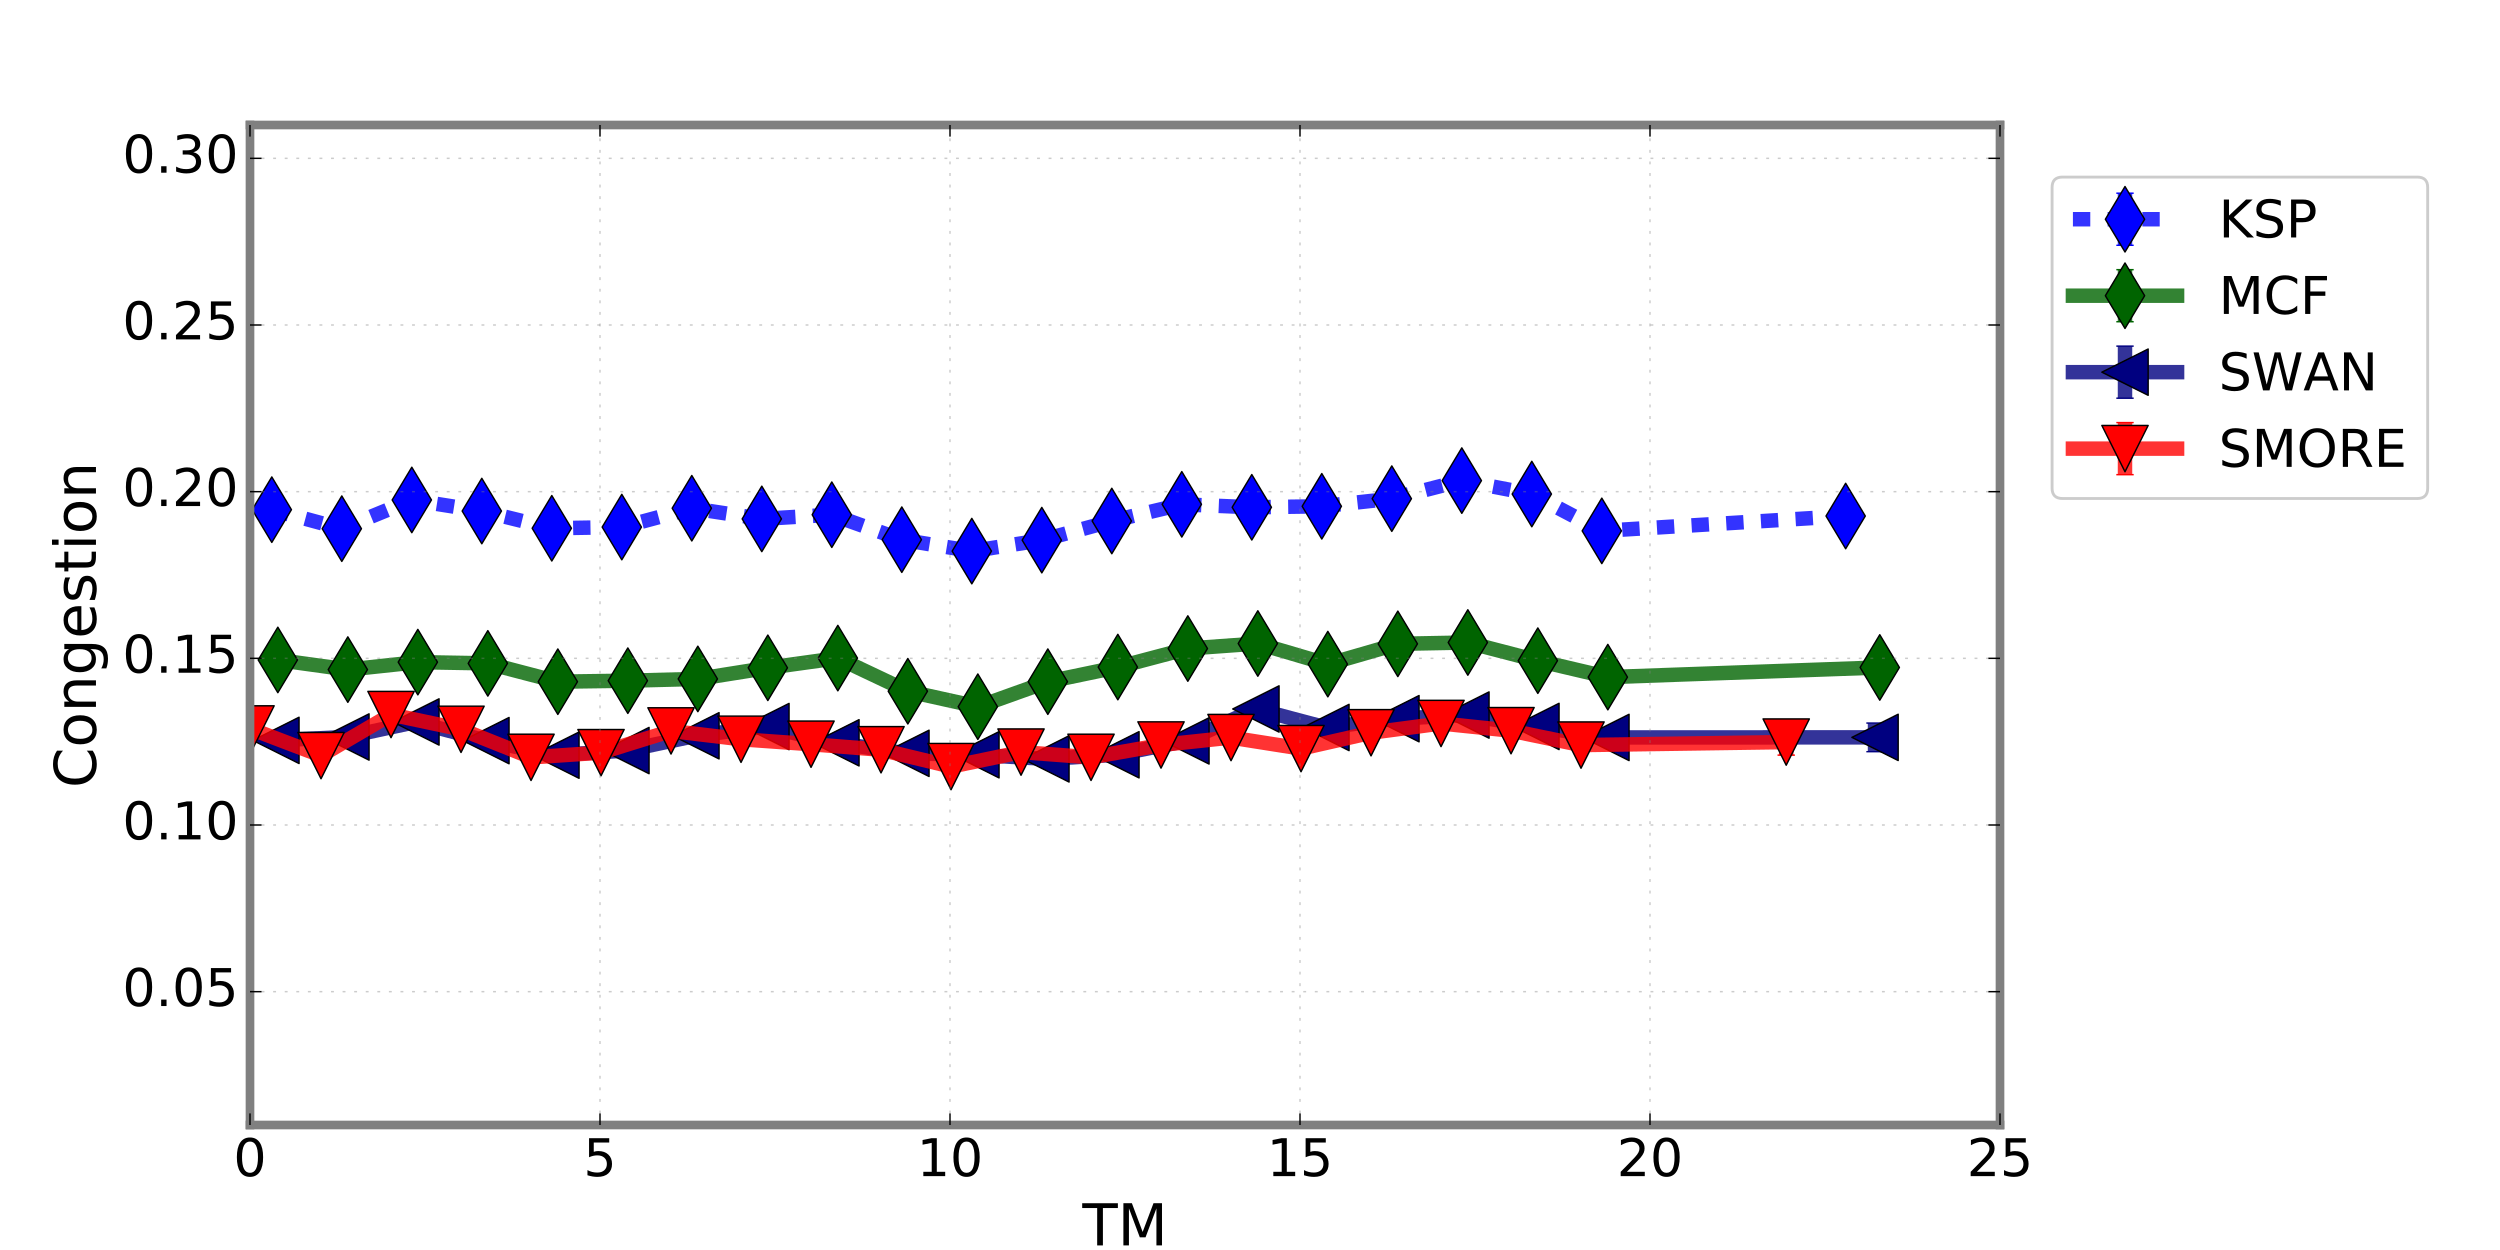 <?xml version="1.0" encoding="utf-8" standalone="no"?>
<!DOCTYPE svg PUBLIC "-//W3C//DTD SVG 1.1//EN"
  "http://www.w3.org/Graphics/SVG/1.1/DTD/svg11.dtd">
<!-- Created with matplotlib (http://matplotlib.org/) -->
<svg height="432pt" version="1.1" viewBox="0 0 864 432" width="864pt" xmlns="http://www.w3.org/2000/svg" xmlns:xlink="http://www.w3.org/1999/xlink">
 <defs>
  <style type="text/css">
*{stroke-linecap:butt;stroke-linejoin:round;stroke-miterlimit:100000;}
  </style>
 </defs>
 <g id="figure_1">
  <g id="patch_1">
   <path d="M 0 432 
L 864 432 
L 864 0 
L 0 0 
z
" style="fill:#ffffff;"/>
  </g>
  <g id="axes_1">
   <g id="patch_2">
    <path d="M 86.4 388.8 
L 691.2 388.8 
L 691.2 43.2 
L 86.4 43.2 
z
" style="fill:#ffffff;"/>
   </g>
   <g id="LineCollection_1">
    <path clip-path="url(#pa92aa01144)" d="M 93.935 176.143 
L 93.935 176.143 
" style="fill:none;stroke:#0000ff;stroke-opacity:0.8;stroke-width:5.0;"/>
    <path clip-path="url(#pa92aa01144)" d="M 118.127 182.712 
L 118.127 182.712 
" style="fill:none;stroke:#0000ff;stroke-opacity:0.8;stroke-width:5.0;"/>
    <path clip-path="url(#pa92aa01144)" d="M 142.319 172.782 
L 142.319 172.782 
" style="fill:none;stroke:#0000ff;stroke-opacity:0.8;stroke-width:5.0;"/>
    <path clip-path="url(#pa92aa01144)" d="M 166.511 176.618 
L 166.511 176.618 
" style="fill:none;stroke:#0000ff;stroke-opacity:0.8;stroke-width:5.0;"/>
    <path clip-path="url(#pa92aa01144)" d="M 190.703 182.571 
L 190.703 182.571 
" style="fill:none;stroke:#0000ff;stroke-opacity:0.8;stroke-width:5.0;"/>
    <path clip-path="url(#pa92aa01144)" d="M 214.895 182.155 
L 214.895 182.155 
" style="fill:none;stroke:#0000ff;stroke-opacity:0.8;stroke-width:5.0;"/>
    <path clip-path="url(#pa92aa01144)" d="M 239.087 175.645 
L 239.087 175.645 
" style="fill:none;stroke:#0000ff;stroke-opacity:0.8;stroke-width:5.0;"/>
    <path clip-path="url(#pa92aa01144)" d="M 263.279 179.334 
L 263.279 179.334 
" style="fill:none;stroke:#0000ff;stroke-opacity:0.8;stroke-width:5.0;"/>
    <path clip-path="url(#pa92aa01144)" d="M 287.471 177.885 
L 287.471 177.885 
" style="fill:none;stroke:#0000ff;stroke-opacity:0.8;stroke-width:5.0;"/>
    <path clip-path="url(#pa92aa01144)" d="M 311.663 186.515 
L 311.663 186.515 
" style="fill:none;stroke:#0000ff;stroke-opacity:0.8;stroke-width:5.0;"/>
    <path clip-path="url(#pa92aa01144)" d="M 335.855 190.466 
L 335.855 190.466 
" style="fill:none;stroke:#0000ff;stroke-opacity:0.8;stroke-width:5.0;"/>
    <path clip-path="url(#pa92aa01144)" d="M 360.047 186.672 
L 360.047 186.672 
" style="fill:none;stroke:#0000ff;stroke-opacity:0.8;stroke-width:5.0;"/>
    <path clip-path="url(#pa92aa01144)" d="M 384.239 180.06 
L 384.239 180.06 
" style="fill:none;stroke:#0000ff;stroke-opacity:0.8;stroke-width:5.0;"/>
    <path clip-path="url(#pa92aa01144)" d="M 408.431 174.293 
L 408.431 174.293 
" style="fill:none;stroke:#0000ff;stroke-opacity:0.8;stroke-width:5.0;"/>
    <path clip-path="url(#pa92aa01144)" d="M 432.623 175.316 
L 432.623 175.316 
" style="fill:none;stroke:#0000ff;stroke-opacity:0.8;stroke-width:5.0;"/>
    <path clip-path="url(#pa92aa01144)" d="M 456.815 174.973 
L 456.815 174.973 
" style="fill:none;stroke:#0000ff;stroke-opacity:0.8;stroke-width:5.0;"/>
    <path clip-path="url(#pa92aa01144)" d="M 481.007 172.336 
L 481.007 172.336 
" style="fill:none;stroke:#0000ff;stroke-opacity:0.8;stroke-width:5.0;"/>
    <path clip-path="url(#pa92aa01144)" d="M 505.199 166.097 
L 505.199 166.097 
" style="fill:none;stroke:#0000ff;stroke-opacity:0.8;stroke-width:5.0;"/>
    <path clip-path="url(#pa92aa01144)" d="M 529.391 170.74 
L 529.391 170.74 
" style="fill:none;stroke:#0000ff;stroke-opacity:0.8;stroke-width:5.0;"/>
    <path clip-path="url(#pa92aa01144)" d="M 553.583 183.472 
L 553.583 183.472 
" style="fill:none;stroke:#0000ff;stroke-opacity:0.8;stroke-width:5.0;"/>
    <path clip-path="url(#pa92aa01144)" d="M 637.857 184.221 
L 637.857 172.458 
" style="fill:none;stroke:#0000ff;stroke-opacity:0.8;stroke-width:5.0;"/>
   </g>
   <g id="LineCollection_2">
    <path clip-path="url(#pa92aa01144)" d="M 96.019 228.076 
L 96.019 228.076 
" style="fill:none;stroke:#006400;stroke-opacity:0.8;stroke-width:5.0;"/>
    <path clip-path="url(#pa92aa01144)" d="M 120.211 231.414 
L 120.211 231.414 
" style="fill:none;stroke:#006400;stroke-opacity:0.8;stroke-width:5.0;"/>
    <path clip-path="url(#pa92aa01144)" d="M 144.403 228.83 
L 144.403 228.83 
" style="fill:none;stroke:#006400;stroke-opacity:0.8;stroke-width:5.0;"/>
    <path clip-path="url(#pa92aa01144)" d="M 168.595 229.26 
L 168.595 229.26 
" style="fill:none;stroke:#006400;stroke-opacity:0.8;stroke-width:5.0;"/>
    <path clip-path="url(#pa92aa01144)" d="M 192.787 235.593 
L 192.787 235.593 
" style="fill:none;stroke:#006400;stroke-opacity:0.8;stroke-width:5.0;"/>
    <path clip-path="url(#pa92aa01144)" d="M 216.979 235.246 
L 216.979 235.246 
" style="fill:none;stroke:#006400;stroke-opacity:0.8;stroke-width:5.0;"/>
    <path clip-path="url(#pa92aa01144)" d="M 241.171 234.636 
L 241.171 234.636 
" style="fill:none;stroke:#006400;stroke-opacity:0.8;stroke-width:5.0;"/>
    <path clip-path="url(#pa92aa01144)" d="M 265.363 230.794 
L 265.363 230.794 
" style="fill:none;stroke:#006400;stroke-opacity:0.8;stroke-width:5.0;"/>
    <path clip-path="url(#pa92aa01144)" d="M 289.555 227.436 
L 289.555 227.436 
" style="fill:none;stroke:#006400;stroke-opacity:0.8;stroke-width:5.0;"/>
    <path clip-path="url(#pa92aa01144)" d="M 313.747 238.887 
L 313.747 238.887 
" style="fill:none;stroke:#006400;stroke-opacity:0.8;stroke-width:5.0;"/>
    <path clip-path="url(#pa92aa01144)" d="M 337.939 244.238 
L 337.939 244.238 
" style="fill:none;stroke:#006400;stroke-opacity:0.8;stroke-width:5.0;"/>
    <path clip-path="url(#pa92aa01144)" d="M 362.131 235.585 
L 362.131 235.585 
" style="fill:none;stroke:#006400;stroke-opacity:0.8;stroke-width:5.0;"/>
    <path clip-path="url(#pa92aa01144)" d="M 386.323 230.539 
L 386.323 230.539 
" style="fill:none;stroke:#006400;stroke-opacity:0.8;stroke-width:5.0;"/>
    <path clip-path="url(#pa92aa01144)" d="M 410.515 224.137 
L 410.515 224.137 
" style="fill:none;stroke:#006400;stroke-opacity:0.8;stroke-width:5.0;"/>
    <path clip-path="url(#pa92aa01144)" d="M 434.707 222.394 
L 434.707 222.394 
" style="fill:none;stroke:#006400;stroke-opacity:0.8;stroke-width:5.0;"/>
    <path clip-path="url(#pa92aa01144)" d="M 458.899 229.519 
L 458.899 229.519 
" style="fill:none;stroke:#006400;stroke-opacity:0.8;stroke-width:5.0;"/>
    <path clip-path="url(#pa92aa01144)" d="M 483.091 222.513 
L 483.091 222.513 
" style="fill:none;stroke:#006400;stroke-opacity:0.8;stroke-width:5.0;"/>
    <path clip-path="url(#pa92aa01144)" d="M 507.283 222.045 
L 507.283 222.045 
" style="fill:none;stroke:#006400;stroke-opacity:0.8;stroke-width:5.0;"/>
    <path clip-path="url(#pa92aa01144)" d="M 531.475 228.331 
L 531.475 228.331 
" style="fill:none;stroke:#006400;stroke-opacity:0.8;stroke-width:5.0;"/>
    <path clip-path="url(#pa92aa01144)" d="M 555.667 234.014 
L 555.667 234.014 
" style="fill:none;stroke:#006400;stroke-opacity:0.8;stroke-width:5.0;"/>
    <path clip-path="url(#pa92aa01144)" d="M 649.65 236.286 
L 649.65 225.062 
" style="fill:none;stroke:#006400;stroke-opacity:0.8;stroke-width:5.0;"/>
   </g>
   <g id="LineCollection_3">
    <path clip-path="url(#pa92aa01144)" d="M 95.35 255.874 
L 95.35 255.874 
" style="fill:none;stroke:#000080;stroke-opacity:0.8;stroke-width:5.0;"/>
    <path clip-path="url(#pa92aa01144)" d="M 119.542 254.704 
L 119.542 254.704 
" style="fill:none;stroke:#000080;stroke-opacity:0.8;stroke-width:5.0;"/>
    <path clip-path="url(#pa92aa01144)" d="M 143.734 249.507 
L 143.734 249.507 
" style="fill:none;stroke:#000080;stroke-opacity:0.8;stroke-width:5.0;"/>
    <path clip-path="url(#pa92aa01144)" d="M 167.926 255.959 
L 167.926 255.959 
" style="fill:none;stroke:#000080;stroke-opacity:0.8;stroke-width:5.0;"/>
    <path clip-path="url(#pa92aa01144)" d="M 192.118 260.983 
L 192.118 260.983 
" style="fill:none;stroke:#000080;stroke-opacity:0.8;stroke-width:5.0;"/>
    <path clip-path="url(#pa92aa01144)" d="M 216.31 259.391 
L 216.31 259.391 
" style="fill:none;stroke:#000080;stroke-opacity:0.8;stroke-width:5.0;"/>
    <path clip-path="url(#pa92aa01144)" d="M 240.502 254.282 
L 240.502 254.282 
" style="fill:none;stroke:#000080;stroke-opacity:0.8;stroke-width:5.0;"/>
    <path clip-path="url(#pa92aa01144)" d="M 264.694 251.098 
L 264.694 251.098 
" style="fill:none;stroke:#000080;stroke-opacity:0.8;stroke-width:5.0;"/>
    <path clip-path="url(#pa92aa01144)" d="M 288.886 256.713 
L 288.886 256.713 
" style="fill:none;stroke:#000080;stroke-opacity:0.8;stroke-width:5.0;"/>
    <path clip-path="url(#pa92aa01144)" d="M 313.078 260.351 
L 313.078 260.351 
" style="fill:none;stroke:#000080;stroke-opacity:0.8;stroke-width:5.0;"/>
    <path clip-path="url(#pa92aa01144)" d="M 337.27 260.843 
L 337.27 260.843 
" style="fill:none;stroke:#000080;stroke-opacity:0.8;stroke-width:5.0;"/>
    <path clip-path="url(#pa92aa01144)" d="M 361.462 262.274 
L 361.462 262.274 
" style="fill:none;stroke:#000080;stroke-opacity:0.8;stroke-width:5.0;"/>
    <path clip-path="url(#pa92aa01144)" d="M 385.654 260.849 
L 385.654 260.849 
" style="fill:none;stroke:#000080;stroke-opacity:0.8;stroke-width:5.0;"/>
    <path clip-path="url(#pa92aa01144)" d="M 409.846 256.055 
L 409.846 256.055 
" style="fill:none;stroke:#000080;stroke-opacity:0.8;stroke-width:5.0;"/>
    <path clip-path="url(#pa92aa01144)" d="M 434.038 245.02 
L 434.038 245.02 
" style="fill:none;stroke:#000080;stroke-opacity:0.8;stroke-width:5.0;"/>
    <path clip-path="url(#pa92aa01144)" d="M 458.23 251.417 
L 458.23 251.417 
" style="fill:none;stroke:#000080;stroke-opacity:0.8;stroke-width:5.0;"/>
    <path clip-path="url(#pa92aa01144)" d="M 482.422 248.376 
L 482.422 248.376 
" style="fill:none;stroke:#000080;stroke-opacity:0.8;stroke-width:5.0;"/>
    <path clip-path="url(#pa92aa01144)" d="M 506.614 247.118 
L 506.614 247.118 
" style="fill:none;stroke:#000080;stroke-opacity:0.8;stroke-width:5.0;"/>
    <path clip-path="url(#pa92aa01144)" d="M 530.806 251.058 
L 530.806 251.058 
" style="fill:none;stroke:#000080;stroke-opacity:0.8;stroke-width:5.0;"/>
    <path clip-path="url(#pa92aa01144)" d="M 554.998 254.859 
L 554.998 254.859 
" style="fill:none;stroke:#000080;stroke-opacity:0.8;stroke-width:5.0;"/>
    <path clip-path="url(#pa92aa01144)" d="M 648.008 259.787 
L 648.008 249.886 
" style="fill:none;stroke:#000080;stroke-opacity:0.8;stroke-width:5.0;"/>
   </g>
   <g id="LineCollection_4">
    <path clip-path="url(#pa92aa01144)" d="M 86.751 251.921 
L 86.751 251.921 
" style="fill:none;stroke:#ff0000;stroke-opacity:0.8;stroke-width:5.0;"/>
    <path clip-path="url(#pa92aa01144)" d="M 110.943 261.137 
L 110.943 261.137 
" style="fill:none;stroke:#ff0000;stroke-opacity:0.8;stroke-width:5.0;"/>
    <path clip-path="url(#pa92aa01144)" d="M 135.135 246.94 
L 135.135 246.94 
" style="fill:none;stroke:#ff0000;stroke-opacity:0.8;stroke-width:5.0;"/>
    <path clip-path="url(#pa92aa01144)" d="M 159.327 252.053 
L 159.327 252.053 
" style="fill:none;stroke:#ff0000;stroke-opacity:0.8;stroke-width:5.0;"/>
    <path clip-path="url(#pa92aa01144)" d="M 183.519 261.742 
L 183.519 261.742 
" style="fill:none;stroke:#ff0000;stroke-opacity:0.8;stroke-width:5.0;"/>
    <path clip-path="url(#pa92aa01144)" d="M 207.711 260.12 
L 207.711 260.12 
" style="fill:none;stroke:#ff0000;stroke-opacity:0.8;stroke-width:5.0;"/>
    <path clip-path="url(#pa92aa01144)" d="M 231.903 252.602 
L 231.903 252.602 
" style="fill:none;stroke:#ff0000;stroke-opacity:0.8;stroke-width:5.0;"/>
    <path clip-path="url(#pa92aa01144)" d="M 256.095 255.486 
L 256.095 255.486 
" style="fill:none;stroke:#ff0000;stroke-opacity:0.8;stroke-width:5.0;"/>
    <path clip-path="url(#pa92aa01144)" d="M 280.287 257.2 
L 280.287 257.2 
" style="fill:none;stroke:#ff0000;stroke-opacity:0.8;stroke-width:5.0;"/>
    <path clip-path="url(#pa92aa01144)" d="M 304.479 259.115 
L 304.479 259.115 
" style="fill:none;stroke:#ff0000;stroke-opacity:0.8;stroke-width:5.0;"/>
    <path clip-path="url(#pa92aa01144)" d="M 328.671 264.932 
L 328.671 264.932 
" style="fill:none;stroke:#ff0000;stroke-opacity:0.8;stroke-width:5.0;"/>
    <path clip-path="url(#pa92aa01144)" d="M 352.863 259.926 
L 352.863 259.926 
" style="fill:none;stroke:#ff0000;stroke-opacity:0.8;stroke-width:5.0;"/>
    <path clip-path="url(#pa92aa01144)" d="M 377.055 261.732 
L 377.055 261.732 
" style="fill:none;stroke:#ff0000;stroke-opacity:0.8;stroke-width:5.0;"/>
    <path clip-path="url(#pa92aa01144)" d="M 401.247 257.466 
L 401.247 257.466 
" style="fill:none;stroke:#ff0000;stroke-opacity:0.8;stroke-width:5.0;"/>
    <path clip-path="url(#pa92aa01144)" d="M 425.439 254.896 
L 425.439 254.896 
" style="fill:none;stroke:#ff0000;stroke-opacity:0.8;stroke-width:5.0;"/>
    <path clip-path="url(#pa92aa01144)" d="M 449.631 258.714 
L 449.631 258.714 
" style="fill:none;stroke:#ff0000;stroke-opacity:0.8;stroke-width:5.0;"/>
    <path clip-path="url(#pa92aa01144)" d="M 473.823 253.235 
L 473.823 253.235 
" style="fill:none;stroke:#ff0000;stroke-opacity:0.8;stroke-width:5.0;"/>
    <path clip-path="url(#pa92aa01144)" d="M 498.015 250.032 
L 498.015 250.032 
" style="fill:none;stroke:#ff0000;stroke-opacity:0.8;stroke-width:5.0;"/>
    <path clip-path="url(#pa92aa01144)" d="M 522.207 252.521 
L 522.207 252.521 
" style="fill:none;stroke:#ff0000;stroke-opacity:0.8;stroke-width:5.0;"/>
    <path clip-path="url(#pa92aa01144)" d="M 546.399 257.503 
L 546.399 257.503 
" style="fill:none;stroke:#ff0000;stroke-opacity:0.8;stroke-width:5.0;"/>
    <path clip-path="url(#pa92aa01144)" d="M 617.312 260.968 
L 617.312 251.96 
" style="fill:none;stroke:#ff0000;stroke-opacity:0.8;stroke-width:5.0;"/>
   </g>
   <g id="line2d_1">
    <defs>
     <path d="M 3 0 
L -3 -0 
" id="mcdc9a5003c" style="stroke:#0000ff;stroke-width:0.5;"/>
    </defs>
    <g clip-path="url(#pa92aa01144)">
     <use style="fill:#0000ff;opacity:0.8;stroke:#0000ff;stroke-width:0.5;" x="93.935" xlink:href="#mcdc9a5003c" y="176.143"/>
     <use style="fill:#0000ff;opacity:0.8;stroke:#0000ff;stroke-width:0.5;" x="118.127" xlink:href="#mcdc9a5003c" y="182.712"/>
     <use style="fill:#0000ff;opacity:0.8;stroke:#0000ff;stroke-width:0.5;" x="142.319" xlink:href="#mcdc9a5003c" y="172.782"/>
     <use style="fill:#0000ff;opacity:0.8;stroke:#0000ff;stroke-width:0.5;" x="166.511" xlink:href="#mcdc9a5003c" y="176.618"/>
     <use style="fill:#0000ff;opacity:0.8;stroke:#0000ff;stroke-width:0.5;" x="190.703" xlink:href="#mcdc9a5003c" y="182.571"/>
     <use style="fill:#0000ff;opacity:0.8;stroke:#0000ff;stroke-width:0.5;" x="214.895" xlink:href="#mcdc9a5003c" y="182.155"/>
     <use style="fill:#0000ff;opacity:0.8;stroke:#0000ff;stroke-width:0.5;" x="239.087" xlink:href="#mcdc9a5003c" y="175.645"/>
     <use style="fill:#0000ff;opacity:0.8;stroke:#0000ff;stroke-width:0.5;" x="263.279" xlink:href="#mcdc9a5003c" y="179.334"/>
     <use style="fill:#0000ff;opacity:0.8;stroke:#0000ff;stroke-width:0.5;" x="287.471" xlink:href="#mcdc9a5003c" y="177.885"/>
     <use style="fill:#0000ff;opacity:0.8;stroke:#0000ff;stroke-width:0.5;" x="311.663" xlink:href="#mcdc9a5003c" y="186.515"/>
     <use style="fill:#0000ff;opacity:0.8;stroke:#0000ff;stroke-width:0.5;" x="335.855" xlink:href="#mcdc9a5003c" y="190.466"/>
     <use style="fill:#0000ff;opacity:0.8;stroke:#0000ff;stroke-width:0.5;" x="360.047" xlink:href="#mcdc9a5003c" y="186.672"/>
     <use style="fill:#0000ff;opacity:0.8;stroke:#0000ff;stroke-width:0.5;" x="384.239" xlink:href="#mcdc9a5003c" y="180.06"/>
     <use style="fill:#0000ff;opacity:0.8;stroke:#0000ff;stroke-width:0.5;" x="408.431" xlink:href="#mcdc9a5003c" y="174.293"/>
     <use style="fill:#0000ff;opacity:0.8;stroke:#0000ff;stroke-width:0.5;" x="432.623" xlink:href="#mcdc9a5003c" y="175.316"/>
     <use style="fill:#0000ff;opacity:0.8;stroke:#0000ff;stroke-width:0.5;" x="456.815" xlink:href="#mcdc9a5003c" y="174.973"/>
     <use style="fill:#0000ff;opacity:0.8;stroke:#0000ff;stroke-width:0.5;" x="481.007" xlink:href="#mcdc9a5003c" y="172.336"/>
     <use style="fill:#0000ff;opacity:0.8;stroke:#0000ff;stroke-width:0.5;" x="505.199" xlink:href="#mcdc9a5003c" y="166.097"/>
     <use style="fill:#0000ff;opacity:0.8;stroke:#0000ff;stroke-width:0.5;" x="529.391" xlink:href="#mcdc9a5003c" y="170.74"/>
     <use style="fill:#0000ff;opacity:0.8;stroke:#0000ff;stroke-width:0.5;" x="553.583" xlink:href="#mcdc9a5003c" y="183.472"/>
     <use style="fill:#0000ff;opacity:0.8;stroke:#0000ff;stroke-width:0.5;" x="637.857" xlink:href="#mcdc9a5003c" y="184.221"/>
    </g>
   </g>
   <g id="line2d_2">
    <g clip-path="url(#pa92aa01144)">
     <use style="fill:#0000ff;opacity:0.8;stroke:#0000ff;stroke-width:0.5;" x="93.935" xlink:href="#mcdc9a5003c" y="176.143"/>
     <use style="fill:#0000ff;opacity:0.8;stroke:#0000ff;stroke-width:0.5;" x="118.127" xlink:href="#mcdc9a5003c" y="182.712"/>
     <use style="fill:#0000ff;opacity:0.8;stroke:#0000ff;stroke-width:0.5;" x="142.319" xlink:href="#mcdc9a5003c" y="172.782"/>
     <use style="fill:#0000ff;opacity:0.8;stroke:#0000ff;stroke-width:0.5;" x="166.511" xlink:href="#mcdc9a5003c" y="176.618"/>
     <use style="fill:#0000ff;opacity:0.8;stroke:#0000ff;stroke-width:0.5;" x="190.703" xlink:href="#mcdc9a5003c" y="182.571"/>
     <use style="fill:#0000ff;opacity:0.8;stroke:#0000ff;stroke-width:0.5;" x="214.895" xlink:href="#mcdc9a5003c" y="182.155"/>
     <use style="fill:#0000ff;opacity:0.8;stroke:#0000ff;stroke-width:0.5;" x="239.087" xlink:href="#mcdc9a5003c" y="175.645"/>
     <use style="fill:#0000ff;opacity:0.8;stroke:#0000ff;stroke-width:0.5;" x="263.279" xlink:href="#mcdc9a5003c" y="179.334"/>
     <use style="fill:#0000ff;opacity:0.8;stroke:#0000ff;stroke-width:0.5;" x="287.471" xlink:href="#mcdc9a5003c" y="177.885"/>
     <use style="fill:#0000ff;opacity:0.8;stroke:#0000ff;stroke-width:0.5;" x="311.663" xlink:href="#mcdc9a5003c" y="186.515"/>
     <use style="fill:#0000ff;opacity:0.8;stroke:#0000ff;stroke-width:0.5;" x="335.855" xlink:href="#mcdc9a5003c" y="190.466"/>
     <use style="fill:#0000ff;opacity:0.8;stroke:#0000ff;stroke-width:0.5;" x="360.047" xlink:href="#mcdc9a5003c" y="186.672"/>
     <use style="fill:#0000ff;opacity:0.8;stroke:#0000ff;stroke-width:0.5;" x="384.239" xlink:href="#mcdc9a5003c" y="180.06"/>
     <use style="fill:#0000ff;opacity:0.8;stroke:#0000ff;stroke-width:0.5;" x="408.431" xlink:href="#mcdc9a5003c" y="174.293"/>
     <use style="fill:#0000ff;opacity:0.8;stroke:#0000ff;stroke-width:0.5;" x="432.623" xlink:href="#mcdc9a5003c" y="175.316"/>
     <use style="fill:#0000ff;opacity:0.8;stroke:#0000ff;stroke-width:0.5;" x="456.815" xlink:href="#mcdc9a5003c" y="174.973"/>
     <use style="fill:#0000ff;opacity:0.8;stroke:#0000ff;stroke-width:0.5;" x="481.007" xlink:href="#mcdc9a5003c" y="172.336"/>
     <use style="fill:#0000ff;opacity:0.8;stroke:#0000ff;stroke-width:0.5;" x="505.199" xlink:href="#mcdc9a5003c" y="166.097"/>
     <use style="fill:#0000ff;opacity:0.8;stroke:#0000ff;stroke-width:0.5;" x="529.391" xlink:href="#mcdc9a5003c" y="170.74"/>
     <use style="fill:#0000ff;opacity:0.8;stroke:#0000ff;stroke-width:0.5;" x="553.583" xlink:href="#mcdc9a5003c" y="183.472"/>
     <use style="fill:#0000ff;opacity:0.8;stroke:#0000ff;stroke-width:0.5;" x="637.857" xlink:href="#mcdc9a5003c" y="172.458"/>
    </g>
   </g>
   <g id="line2d_3">
    <path clip-path="url(#pa92aa01144)" d="M 93.935 176.143 
L 118.127 182.712 
L 142.319 172.782 
L 166.511 176.618 
L 190.703 182.571 
L 214.895 182.155 
L 239.087 175.645 
L 263.279 179.334 
L 287.471 177.885 
L 311.663 186.515 
L 335.855 190.466 
L 360.047 186.672 
L 384.239 180.06 
L 408.431 174.293 
L 432.623 175.316 
L 456.815 174.973 
L 481.007 172.336 
L 505.199 166.097 
L 529.391 170.74 
L 553.583 183.472 
L 637.857 178.339 
" style="fill:none;opacity:0.8;stroke:#0000ff;stroke-dasharray:6,6;stroke-dashoffset:0.0;stroke-width:5.0;"/>
    <defs>
     <path d="M -0 11.314 
L 6.788 0 
L 0 -11.314 
L -6.788 -0 
z
" id="m99ff25f422" style="stroke:#000000;stroke-linejoin:miter;stroke-width:0.5;"/>
    </defs>
    <g clip-path="url(#pa92aa01144)">
     <use style="fill:#0000ff;opacity:0.8;stroke:#000000;stroke-linejoin:miter;stroke-width:0.5;" x="93.935" xlink:href="#m99ff25f422" y="176.143"/>
     <use style="fill:#0000ff;opacity:0.8;stroke:#000000;stroke-linejoin:miter;stroke-width:0.5;" x="118.127" xlink:href="#m99ff25f422" y="182.712"/>
     <use style="fill:#0000ff;opacity:0.8;stroke:#000000;stroke-linejoin:miter;stroke-width:0.5;" x="142.319" xlink:href="#m99ff25f422" y="172.782"/>
     <use style="fill:#0000ff;opacity:0.8;stroke:#000000;stroke-linejoin:miter;stroke-width:0.5;" x="166.511" xlink:href="#m99ff25f422" y="176.618"/>
     <use style="fill:#0000ff;opacity:0.8;stroke:#000000;stroke-linejoin:miter;stroke-width:0.5;" x="190.703" xlink:href="#m99ff25f422" y="182.571"/>
     <use style="fill:#0000ff;opacity:0.8;stroke:#000000;stroke-linejoin:miter;stroke-width:0.5;" x="214.895" xlink:href="#m99ff25f422" y="182.155"/>
     <use style="fill:#0000ff;opacity:0.8;stroke:#000000;stroke-linejoin:miter;stroke-width:0.5;" x="239.087" xlink:href="#m99ff25f422" y="175.645"/>
     <use style="fill:#0000ff;opacity:0.8;stroke:#000000;stroke-linejoin:miter;stroke-width:0.5;" x="263.279" xlink:href="#m99ff25f422" y="179.334"/>
     <use style="fill:#0000ff;opacity:0.8;stroke:#000000;stroke-linejoin:miter;stroke-width:0.5;" x="287.471" xlink:href="#m99ff25f422" y="177.885"/>
     <use style="fill:#0000ff;opacity:0.8;stroke:#000000;stroke-linejoin:miter;stroke-width:0.5;" x="311.663" xlink:href="#m99ff25f422" y="186.515"/>
     <use style="fill:#0000ff;opacity:0.8;stroke:#000000;stroke-linejoin:miter;stroke-width:0.5;" x="335.855" xlink:href="#m99ff25f422" y="190.466"/>
     <use style="fill:#0000ff;opacity:0.8;stroke:#000000;stroke-linejoin:miter;stroke-width:0.5;" x="360.047" xlink:href="#m99ff25f422" y="186.672"/>
     <use style="fill:#0000ff;opacity:0.8;stroke:#000000;stroke-linejoin:miter;stroke-width:0.5;" x="384.239" xlink:href="#m99ff25f422" y="180.06"/>
     <use style="fill:#0000ff;opacity:0.8;stroke:#000000;stroke-linejoin:miter;stroke-width:0.5;" x="408.431" xlink:href="#m99ff25f422" y="174.293"/>
     <use style="fill:#0000ff;opacity:0.8;stroke:#000000;stroke-linejoin:miter;stroke-width:0.5;" x="432.623" xlink:href="#m99ff25f422" y="175.316"/>
     <use style="fill:#0000ff;opacity:0.8;stroke:#000000;stroke-linejoin:miter;stroke-width:0.5;" x="456.815" xlink:href="#m99ff25f422" y="174.973"/>
     <use style="fill:#0000ff;opacity:0.8;stroke:#000000;stroke-linejoin:miter;stroke-width:0.5;" x="481.007" xlink:href="#m99ff25f422" y="172.336"/>
     <use style="fill:#0000ff;opacity:0.8;stroke:#000000;stroke-linejoin:miter;stroke-width:0.5;" x="505.199" xlink:href="#m99ff25f422" y="166.097"/>
     <use style="fill:#0000ff;opacity:0.8;stroke:#000000;stroke-linejoin:miter;stroke-width:0.5;" x="529.391" xlink:href="#m99ff25f422" y="170.74"/>
     <use style="fill:#0000ff;opacity:0.8;stroke:#000000;stroke-linejoin:miter;stroke-width:0.5;" x="553.583" xlink:href="#m99ff25f422" y="183.472"/>
     <use style="fill:#0000ff;opacity:0.8;stroke:#000000;stroke-linejoin:miter;stroke-width:0.5;" x="637.857" xlink:href="#m99ff25f422" y="178.339"/>
    </g>
   </g>
   <g id="line2d_4">
    <defs>
     <path d="M 3 0 
L -3 -0 
" id="mcda7d00f79" style="stroke:#006400;stroke-width:0.5;"/>
    </defs>
    <g clip-path="url(#pa92aa01144)">
     <use style="fill:#006400;opacity:0.8;stroke:#006400;stroke-width:0.5;" x="96.019" xlink:href="#mcda7d00f79" y="228.076"/>
     <use style="fill:#006400;opacity:0.8;stroke:#006400;stroke-width:0.5;" x="120.211" xlink:href="#mcda7d00f79" y="231.414"/>
     <use style="fill:#006400;opacity:0.8;stroke:#006400;stroke-width:0.5;" x="144.403" xlink:href="#mcda7d00f79" y="228.83"/>
     <use style="fill:#006400;opacity:0.8;stroke:#006400;stroke-width:0.5;" x="168.595" xlink:href="#mcda7d00f79" y="229.26"/>
     <use style="fill:#006400;opacity:0.8;stroke:#006400;stroke-width:0.5;" x="192.787" xlink:href="#mcda7d00f79" y="235.593"/>
     <use style="fill:#006400;opacity:0.8;stroke:#006400;stroke-width:0.5;" x="216.979" xlink:href="#mcda7d00f79" y="235.246"/>
     <use style="fill:#006400;opacity:0.8;stroke:#006400;stroke-width:0.5;" x="241.171" xlink:href="#mcda7d00f79" y="234.636"/>
     <use style="fill:#006400;opacity:0.8;stroke:#006400;stroke-width:0.5;" x="265.363" xlink:href="#mcda7d00f79" y="230.794"/>
     <use style="fill:#006400;opacity:0.8;stroke:#006400;stroke-width:0.5;" x="289.555" xlink:href="#mcda7d00f79" y="227.436"/>
     <use style="fill:#006400;opacity:0.8;stroke:#006400;stroke-width:0.5;" x="313.747" xlink:href="#mcda7d00f79" y="238.887"/>
     <use style="fill:#006400;opacity:0.8;stroke:#006400;stroke-width:0.5;" x="337.939" xlink:href="#mcda7d00f79" y="244.238"/>
     <use style="fill:#006400;opacity:0.8;stroke:#006400;stroke-width:0.5;" x="362.131" xlink:href="#mcda7d00f79" y="235.585"/>
     <use style="fill:#006400;opacity:0.8;stroke:#006400;stroke-width:0.5;" x="386.323" xlink:href="#mcda7d00f79" y="230.539"/>
     <use style="fill:#006400;opacity:0.8;stroke:#006400;stroke-width:0.5;" x="410.515" xlink:href="#mcda7d00f79" y="224.137"/>
     <use style="fill:#006400;opacity:0.8;stroke:#006400;stroke-width:0.5;" x="434.707" xlink:href="#mcda7d00f79" y="222.394"/>
     <use style="fill:#006400;opacity:0.8;stroke:#006400;stroke-width:0.5;" x="458.899" xlink:href="#mcda7d00f79" y="229.519"/>
     <use style="fill:#006400;opacity:0.8;stroke:#006400;stroke-width:0.5;" x="483.091" xlink:href="#mcda7d00f79" y="222.513"/>
     <use style="fill:#006400;opacity:0.8;stroke:#006400;stroke-width:0.5;" x="507.283" xlink:href="#mcda7d00f79" y="222.045"/>
     <use style="fill:#006400;opacity:0.8;stroke:#006400;stroke-width:0.5;" x="531.475" xlink:href="#mcda7d00f79" y="228.331"/>
     <use style="fill:#006400;opacity:0.8;stroke:#006400;stroke-width:0.5;" x="555.667" xlink:href="#mcda7d00f79" y="234.014"/>
     <use style="fill:#006400;opacity:0.8;stroke:#006400;stroke-width:0.5;" x="649.65" xlink:href="#mcda7d00f79" y="236.286"/>
    </g>
   </g>
   <g id="line2d_5">
    <g clip-path="url(#pa92aa01144)">
     <use style="fill:#006400;opacity:0.8;stroke:#006400;stroke-width:0.5;" x="96.019" xlink:href="#mcda7d00f79" y="228.076"/>
     <use style="fill:#006400;opacity:0.8;stroke:#006400;stroke-width:0.5;" x="120.211" xlink:href="#mcda7d00f79" y="231.414"/>
     <use style="fill:#006400;opacity:0.8;stroke:#006400;stroke-width:0.5;" x="144.403" xlink:href="#mcda7d00f79" y="228.83"/>
     <use style="fill:#006400;opacity:0.8;stroke:#006400;stroke-width:0.5;" x="168.595" xlink:href="#mcda7d00f79" y="229.26"/>
     <use style="fill:#006400;opacity:0.8;stroke:#006400;stroke-width:0.5;" x="192.787" xlink:href="#mcda7d00f79" y="235.593"/>
     <use style="fill:#006400;opacity:0.8;stroke:#006400;stroke-width:0.5;" x="216.979" xlink:href="#mcda7d00f79" y="235.246"/>
     <use style="fill:#006400;opacity:0.8;stroke:#006400;stroke-width:0.5;" x="241.171" xlink:href="#mcda7d00f79" y="234.636"/>
     <use style="fill:#006400;opacity:0.8;stroke:#006400;stroke-width:0.5;" x="265.363" xlink:href="#mcda7d00f79" y="230.794"/>
     <use style="fill:#006400;opacity:0.8;stroke:#006400;stroke-width:0.5;" x="289.555" xlink:href="#mcda7d00f79" y="227.436"/>
     <use style="fill:#006400;opacity:0.8;stroke:#006400;stroke-width:0.5;" x="313.747" xlink:href="#mcda7d00f79" y="238.887"/>
     <use style="fill:#006400;opacity:0.8;stroke:#006400;stroke-width:0.5;" x="337.939" xlink:href="#mcda7d00f79" y="244.238"/>
     <use style="fill:#006400;opacity:0.8;stroke:#006400;stroke-width:0.5;" x="362.131" xlink:href="#mcda7d00f79" y="235.585"/>
     <use style="fill:#006400;opacity:0.8;stroke:#006400;stroke-width:0.5;" x="386.323" xlink:href="#mcda7d00f79" y="230.539"/>
     <use style="fill:#006400;opacity:0.8;stroke:#006400;stroke-width:0.5;" x="410.515" xlink:href="#mcda7d00f79" y="224.137"/>
     <use style="fill:#006400;opacity:0.8;stroke:#006400;stroke-width:0.5;" x="434.707" xlink:href="#mcda7d00f79" y="222.394"/>
     <use style="fill:#006400;opacity:0.8;stroke:#006400;stroke-width:0.5;" x="458.899" xlink:href="#mcda7d00f79" y="229.519"/>
     <use style="fill:#006400;opacity:0.8;stroke:#006400;stroke-width:0.5;" x="483.091" xlink:href="#mcda7d00f79" y="222.513"/>
     <use style="fill:#006400;opacity:0.8;stroke:#006400;stroke-width:0.5;" x="507.283" xlink:href="#mcda7d00f79" y="222.045"/>
     <use style="fill:#006400;opacity:0.8;stroke:#006400;stroke-width:0.5;" x="531.475" xlink:href="#mcda7d00f79" y="228.331"/>
     <use style="fill:#006400;opacity:0.8;stroke:#006400;stroke-width:0.5;" x="555.667" xlink:href="#mcda7d00f79" y="234.014"/>
     <use style="fill:#006400;opacity:0.8;stroke:#006400;stroke-width:0.5;" x="649.65" xlink:href="#mcda7d00f79" y="225.062"/>
    </g>
   </g>
   <g id="line2d_6">
    <path clip-path="url(#pa92aa01144)" d="M 96.019 228.076 
L 120.211 231.414 
L 144.403 228.83 
L 168.595 229.26 
L 192.787 235.593 
L 216.979 235.246 
L 241.171 234.636 
L 265.363 230.794 
L 289.555 227.436 
L 313.747 238.887 
L 337.939 244.238 
L 362.131 235.585 
L 386.323 230.539 
L 410.515 224.137 
L 434.707 222.394 
L 458.899 229.519 
L 483.091 222.513 
L 507.283 222.045 
L 531.475 228.331 
L 555.667 234.014 
L 649.65 230.674 
" style="fill:none;opacity:0.8;stroke:#006400;stroke-linecap:square;stroke-width:5.0;"/>
    <defs>
     <path d="M -0 11.314 
L 6.788 0 
L 0 -11.314 
L -6.788 -0 
z
" id="m35ce56787c" style="stroke:#000000;stroke-linejoin:miter;stroke-width:0.5;"/>
    </defs>
    <g clip-path="url(#pa92aa01144)">
     <use style="fill:#006400;opacity:0.8;stroke:#000000;stroke-linejoin:miter;stroke-width:0.5;" x="96.019" xlink:href="#m35ce56787c" y="228.076"/>
     <use style="fill:#006400;opacity:0.8;stroke:#000000;stroke-linejoin:miter;stroke-width:0.5;" x="120.211" xlink:href="#m35ce56787c" y="231.414"/>
     <use style="fill:#006400;opacity:0.8;stroke:#000000;stroke-linejoin:miter;stroke-width:0.5;" x="144.403" xlink:href="#m35ce56787c" y="228.83"/>
     <use style="fill:#006400;opacity:0.8;stroke:#000000;stroke-linejoin:miter;stroke-width:0.5;" x="168.595" xlink:href="#m35ce56787c" y="229.26"/>
     <use style="fill:#006400;opacity:0.8;stroke:#000000;stroke-linejoin:miter;stroke-width:0.5;" x="192.787" xlink:href="#m35ce56787c" y="235.593"/>
     <use style="fill:#006400;opacity:0.8;stroke:#000000;stroke-linejoin:miter;stroke-width:0.5;" x="216.979" xlink:href="#m35ce56787c" y="235.246"/>
     <use style="fill:#006400;opacity:0.8;stroke:#000000;stroke-linejoin:miter;stroke-width:0.5;" x="241.171" xlink:href="#m35ce56787c" y="234.636"/>
     <use style="fill:#006400;opacity:0.8;stroke:#000000;stroke-linejoin:miter;stroke-width:0.5;" x="265.363" xlink:href="#m35ce56787c" y="230.794"/>
     <use style="fill:#006400;opacity:0.8;stroke:#000000;stroke-linejoin:miter;stroke-width:0.5;" x="289.555" xlink:href="#m35ce56787c" y="227.436"/>
     <use style="fill:#006400;opacity:0.8;stroke:#000000;stroke-linejoin:miter;stroke-width:0.5;" x="313.747" xlink:href="#m35ce56787c" y="238.887"/>
     <use style="fill:#006400;opacity:0.8;stroke:#000000;stroke-linejoin:miter;stroke-width:0.5;" x="337.939" xlink:href="#m35ce56787c" y="244.238"/>
     <use style="fill:#006400;opacity:0.8;stroke:#000000;stroke-linejoin:miter;stroke-width:0.5;" x="362.131" xlink:href="#m35ce56787c" y="235.585"/>
     <use style="fill:#006400;opacity:0.8;stroke:#000000;stroke-linejoin:miter;stroke-width:0.5;" x="386.323" xlink:href="#m35ce56787c" y="230.539"/>
     <use style="fill:#006400;opacity:0.8;stroke:#000000;stroke-linejoin:miter;stroke-width:0.5;" x="410.515" xlink:href="#m35ce56787c" y="224.137"/>
     <use style="fill:#006400;opacity:0.8;stroke:#000000;stroke-linejoin:miter;stroke-width:0.5;" x="434.707" xlink:href="#m35ce56787c" y="222.394"/>
     <use style="fill:#006400;opacity:0.8;stroke:#000000;stroke-linejoin:miter;stroke-width:0.5;" x="458.899" xlink:href="#m35ce56787c" y="229.519"/>
     <use style="fill:#006400;opacity:0.8;stroke:#000000;stroke-linejoin:miter;stroke-width:0.5;" x="483.091" xlink:href="#m35ce56787c" y="222.513"/>
     <use style="fill:#006400;opacity:0.8;stroke:#000000;stroke-linejoin:miter;stroke-width:0.5;" x="507.283" xlink:href="#m35ce56787c" y="222.045"/>
     <use style="fill:#006400;opacity:0.8;stroke:#000000;stroke-linejoin:miter;stroke-width:0.5;" x="531.475" xlink:href="#m35ce56787c" y="228.331"/>
     <use style="fill:#006400;opacity:0.8;stroke:#000000;stroke-linejoin:miter;stroke-width:0.5;" x="555.667" xlink:href="#m35ce56787c" y="234.014"/>
     <use style="fill:#006400;opacity:0.8;stroke:#000000;stroke-linejoin:miter;stroke-width:0.5;" x="649.65" xlink:href="#m35ce56787c" y="230.674"/>
    </g>
   </g>
   <g id="line2d_7">
    <defs>
     <path d="M 3 0 
L -3 -0 
" id="m31483e1ba7" style="stroke:#000080;stroke-width:0.5;"/>
    </defs>
    <g clip-path="url(#pa92aa01144)">
     <use style="fill:#000080;opacity:0.8;stroke:#000080;stroke-width:0.5;" x="95.35" xlink:href="#m31483e1ba7" y="255.874"/>
     <use style="fill:#000080;opacity:0.8;stroke:#000080;stroke-width:0.5;" x="119.542" xlink:href="#m31483e1ba7" y="254.704"/>
     <use style="fill:#000080;opacity:0.8;stroke:#000080;stroke-width:0.5;" x="143.734" xlink:href="#m31483e1ba7" y="249.507"/>
     <use style="fill:#000080;opacity:0.8;stroke:#000080;stroke-width:0.5;" x="167.926" xlink:href="#m31483e1ba7" y="255.959"/>
     <use style="fill:#000080;opacity:0.8;stroke:#000080;stroke-width:0.5;" x="192.118" xlink:href="#m31483e1ba7" y="260.983"/>
     <use style="fill:#000080;opacity:0.8;stroke:#000080;stroke-width:0.5;" x="216.31" xlink:href="#m31483e1ba7" y="259.391"/>
     <use style="fill:#000080;opacity:0.8;stroke:#000080;stroke-width:0.5;" x="240.502" xlink:href="#m31483e1ba7" y="254.282"/>
     <use style="fill:#000080;opacity:0.8;stroke:#000080;stroke-width:0.5;" x="264.694" xlink:href="#m31483e1ba7" y="251.098"/>
     <use style="fill:#000080;opacity:0.8;stroke:#000080;stroke-width:0.5;" x="288.886" xlink:href="#m31483e1ba7" y="256.713"/>
     <use style="fill:#000080;opacity:0.8;stroke:#000080;stroke-width:0.5;" x="313.078" xlink:href="#m31483e1ba7" y="260.351"/>
     <use style="fill:#000080;opacity:0.8;stroke:#000080;stroke-width:0.5;" x="337.27" xlink:href="#m31483e1ba7" y="260.843"/>
     <use style="fill:#000080;opacity:0.8;stroke:#000080;stroke-width:0.5;" x="361.462" xlink:href="#m31483e1ba7" y="262.274"/>
     <use style="fill:#000080;opacity:0.8;stroke:#000080;stroke-width:0.5;" x="385.654" xlink:href="#m31483e1ba7" y="260.849"/>
     <use style="fill:#000080;opacity:0.8;stroke:#000080;stroke-width:0.5;" x="409.846" xlink:href="#m31483e1ba7" y="256.055"/>
     <use style="fill:#000080;opacity:0.8;stroke:#000080;stroke-width:0.5;" x="434.038" xlink:href="#m31483e1ba7" y="245.02"/>
     <use style="fill:#000080;opacity:0.8;stroke:#000080;stroke-width:0.5;" x="458.23" xlink:href="#m31483e1ba7" y="251.417"/>
     <use style="fill:#000080;opacity:0.8;stroke:#000080;stroke-width:0.5;" x="482.422" xlink:href="#m31483e1ba7" y="248.376"/>
     <use style="fill:#000080;opacity:0.8;stroke:#000080;stroke-width:0.5;" x="506.614" xlink:href="#m31483e1ba7" y="247.118"/>
     <use style="fill:#000080;opacity:0.8;stroke:#000080;stroke-width:0.5;" x="530.806" xlink:href="#m31483e1ba7" y="251.058"/>
     <use style="fill:#000080;opacity:0.8;stroke:#000080;stroke-width:0.5;" x="554.998" xlink:href="#m31483e1ba7" y="254.859"/>
     <use style="fill:#000080;opacity:0.8;stroke:#000080;stroke-width:0.5;" x="648.008" xlink:href="#m31483e1ba7" y="259.787"/>
    </g>
   </g>
   <g id="line2d_8">
    <g clip-path="url(#pa92aa01144)">
     <use style="fill:#000080;opacity:0.8;stroke:#000080;stroke-width:0.5;" x="95.35" xlink:href="#m31483e1ba7" y="255.874"/>
     <use style="fill:#000080;opacity:0.8;stroke:#000080;stroke-width:0.5;" x="119.542" xlink:href="#m31483e1ba7" y="254.704"/>
     <use style="fill:#000080;opacity:0.8;stroke:#000080;stroke-width:0.5;" x="143.734" xlink:href="#m31483e1ba7" y="249.507"/>
     <use style="fill:#000080;opacity:0.8;stroke:#000080;stroke-width:0.5;" x="167.926" xlink:href="#m31483e1ba7" y="255.959"/>
     <use style="fill:#000080;opacity:0.8;stroke:#000080;stroke-width:0.5;" x="192.118" xlink:href="#m31483e1ba7" y="260.983"/>
     <use style="fill:#000080;opacity:0.8;stroke:#000080;stroke-width:0.5;" x="216.31" xlink:href="#m31483e1ba7" y="259.391"/>
     <use style="fill:#000080;opacity:0.8;stroke:#000080;stroke-width:0.5;" x="240.502" xlink:href="#m31483e1ba7" y="254.282"/>
     <use style="fill:#000080;opacity:0.8;stroke:#000080;stroke-width:0.5;" x="264.694" xlink:href="#m31483e1ba7" y="251.098"/>
     <use style="fill:#000080;opacity:0.8;stroke:#000080;stroke-width:0.5;" x="288.886" xlink:href="#m31483e1ba7" y="256.713"/>
     <use style="fill:#000080;opacity:0.8;stroke:#000080;stroke-width:0.5;" x="313.078" xlink:href="#m31483e1ba7" y="260.351"/>
     <use style="fill:#000080;opacity:0.8;stroke:#000080;stroke-width:0.5;" x="337.27" xlink:href="#m31483e1ba7" y="260.843"/>
     <use style="fill:#000080;opacity:0.8;stroke:#000080;stroke-width:0.5;" x="361.462" xlink:href="#m31483e1ba7" y="262.274"/>
     <use style="fill:#000080;opacity:0.8;stroke:#000080;stroke-width:0.5;" x="385.654" xlink:href="#m31483e1ba7" y="260.849"/>
     <use style="fill:#000080;opacity:0.8;stroke:#000080;stroke-width:0.5;" x="409.846" xlink:href="#m31483e1ba7" y="256.055"/>
     <use style="fill:#000080;opacity:0.8;stroke:#000080;stroke-width:0.5;" x="434.038" xlink:href="#m31483e1ba7" y="245.02"/>
     <use style="fill:#000080;opacity:0.8;stroke:#000080;stroke-width:0.5;" x="458.23" xlink:href="#m31483e1ba7" y="251.417"/>
     <use style="fill:#000080;opacity:0.8;stroke:#000080;stroke-width:0.5;" x="482.422" xlink:href="#m31483e1ba7" y="248.376"/>
     <use style="fill:#000080;opacity:0.8;stroke:#000080;stroke-width:0.5;" x="506.614" xlink:href="#m31483e1ba7" y="247.118"/>
     <use style="fill:#000080;opacity:0.8;stroke:#000080;stroke-width:0.5;" x="530.806" xlink:href="#m31483e1ba7" y="251.058"/>
     <use style="fill:#000080;opacity:0.8;stroke:#000080;stroke-width:0.5;" x="554.998" xlink:href="#m31483e1ba7" y="254.859"/>
     <use style="fill:#000080;opacity:0.8;stroke:#000080;stroke-width:0.5;" x="648.008" xlink:href="#m31483e1ba7" y="249.886"/>
    </g>
   </g>
   <g id="line2d_9">
    <path clip-path="url(#pa92aa01144)" d="M 95.35 255.874 
L 119.542 254.704 
L 143.734 249.507 
L 167.926 255.959 
L 192.118 260.983 
L 216.31 259.391 
L 240.502 254.282 
L 264.694 251.098 
L 288.886 256.713 
L 313.078 260.351 
L 337.27 260.843 
L 361.462 262.274 
L 385.654 260.849 
L 409.846 256.055 
L 434.038 245.02 
L 458.23 251.417 
L 482.422 248.376 
L 506.614 247.118 
L 530.806 251.058 
L 554.998 254.859 
L 648.008 254.837 
" style="fill:none;opacity:0.8;stroke:#000080;stroke-linecap:square;stroke-width:5.0;"/>
    <defs>
     <path d="M -8 -0 
L 8 8 
L 8 -8 
z
" id="mc93162ce33" style="stroke:#000000;stroke-linejoin:miter;stroke-width:0.5;"/>
    </defs>
    <g clip-path="url(#pa92aa01144)">
     <use style="fill:#000080;opacity:0.8;stroke:#000000;stroke-linejoin:miter;stroke-width:0.5;" x="95.35" xlink:href="#mc93162ce33" y="255.874"/>
     <use style="fill:#000080;opacity:0.8;stroke:#000000;stroke-linejoin:miter;stroke-width:0.5;" x="119.542" xlink:href="#mc93162ce33" y="254.704"/>
     <use style="fill:#000080;opacity:0.8;stroke:#000000;stroke-linejoin:miter;stroke-width:0.5;" x="143.734" xlink:href="#mc93162ce33" y="249.507"/>
     <use style="fill:#000080;opacity:0.8;stroke:#000000;stroke-linejoin:miter;stroke-width:0.5;" x="167.926" xlink:href="#mc93162ce33" y="255.959"/>
     <use style="fill:#000080;opacity:0.8;stroke:#000000;stroke-linejoin:miter;stroke-width:0.5;" x="192.118" xlink:href="#mc93162ce33" y="260.983"/>
     <use style="fill:#000080;opacity:0.8;stroke:#000000;stroke-linejoin:miter;stroke-width:0.5;" x="216.31" xlink:href="#mc93162ce33" y="259.391"/>
     <use style="fill:#000080;opacity:0.8;stroke:#000000;stroke-linejoin:miter;stroke-width:0.5;" x="240.502" xlink:href="#mc93162ce33" y="254.282"/>
     <use style="fill:#000080;opacity:0.8;stroke:#000000;stroke-linejoin:miter;stroke-width:0.5;" x="264.694" xlink:href="#mc93162ce33" y="251.098"/>
     <use style="fill:#000080;opacity:0.8;stroke:#000000;stroke-linejoin:miter;stroke-width:0.5;" x="288.886" xlink:href="#mc93162ce33" y="256.713"/>
     <use style="fill:#000080;opacity:0.8;stroke:#000000;stroke-linejoin:miter;stroke-width:0.5;" x="313.078" xlink:href="#mc93162ce33" y="260.351"/>
     <use style="fill:#000080;opacity:0.8;stroke:#000000;stroke-linejoin:miter;stroke-width:0.5;" x="337.27" xlink:href="#mc93162ce33" y="260.843"/>
     <use style="fill:#000080;opacity:0.8;stroke:#000000;stroke-linejoin:miter;stroke-width:0.5;" x="361.462" xlink:href="#mc93162ce33" y="262.274"/>
     <use style="fill:#000080;opacity:0.8;stroke:#000000;stroke-linejoin:miter;stroke-width:0.5;" x="385.654" xlink:href="#mc93162ce33" y="260.849"/>
     <use style="fill:#000080;opacity:0.8;stroke:#000000;stroke-linejoin:miter;stroke-width:0.5;" x="409.846" xlink:href="#mc93162ce33" y="256.055"/>
     <use style="fill:#000080;opacity:0.8;stroke:#000000;stroke-linejoin:miter;stroke-width:0.5;" x="434.038" xlink:href="#mc93162ce33" y="245.02"/>
     <use style="fill:#000080;opacity:0.8;stroke:#000000;stroke-linejoin:miter;stroke-width:0.5;" x="458.23" xlink:href="#mc93162ce33" y="251.417"/>
     <use style="fill:#000080;opacity:0.8;stroke:#000000;stroke-linejoin:miter;stroke-width:0.5;" x="482.422" xlink:href="#mc93162ce33" y="248.376"/>
     <use style="fill:#000080;opacity:0.8;stroke:#000000;stroke-linejoin:miter;stroke-width:0.5;" x="506.614" xlink:href="#mc93162ce33" y="247.118"/>
     <use style="fill:#000080;opacity:0.8;stroke:#000000;stroke-linejoin:miter;stroke-width:0.5;" x="530.806" xlink:href="#mc93162ce33" y="251.058"/>
     <use style="fill:#000080;opacity:0.8;stroke:#000000;stroke-linejoin:miter;stroke-width:0.5;" x="554.998" xlink:href="#mc93162ce33" y="254.859"/>
     <use style="fill:#000080;opacity:0.8;stroke:#000000;stroke-linejoin:miter;stroke-width:0.5;" x="648.008" xlink:href="#mc93162ce33" y="254.837"/>
    </g>
   </g>
   <g id="line2d_10">
    <defs>
     <path d="M 3 0 
L -3 -0 
" id="m5a490b6ba0" style="stroke:#ff0000;stroke-width:0.5;"/>
    </defs>
    <g clip-path="url(#pa92aa01144)">
     <use style="fill:#ff0000;opacity:0.8;stroke:#ff0000;stroke-width:0.5;" x="86.751" xlink:href="#m5a490b6ba0" y="251.921"/>
     <use style="fill:#ff0000;opacity:0.8;stroke:#ff0000;stroke-width:0.5;" x="110.943" xlink:href="#m5a490b6ba0" y="261.137"/>
     <use style="fill:#ff0000;opacity:0.8;stroke:#ff0000;stroke-width:0.5;" x="135.135" xlink:href="#m5a490b6ba0" y="246.94"/>
     <use style="fill:#ff0000;opacity:0.8;stroke:#ff0000;stroke-width:0.5;" x="159.327" xlink:href="#m5a490b6ba0" y="252.053"/>
     <use style="fill:#ff0000;opacity:0.8;stroke:#ff0000;stroke-width:0.5;" x="183.519" xlink:href="#m5a490b6ba0" y="261.742"/>
     <use style="fill:#ff0000;opacity:0.8;stroke:#ff0000;stroke-width:0.5;" x="207.711" xlink:href="#m5a490b6ba0" y="260.12"/>
     <use style="fill:#ff0000;opacity:0.8;stroke:#ff0000;stroke-width:0.5;" x="231.903" xlink:href="#m5a490b6ba0" y="252.602"/>
     <use style="fill:#ff0000;opacity:0.8;stroke:#ff0000;stroke-width:0.5;" x="256.095" xlink:href="#m5a490b6ba0" y="255.486"/>
     <use style="fill:#ff0000;opacity:0.8;stroke:#ff0000;stroke-width:0.5;" x="280.287" xlink:href="#m5a490b6ba0" y="257.2"/>
     <use style="fill:#ff0000;opacity:0.8;stroke:#ff0000;stroke-width:0.5;" x="304.479" xlink:href="#m5a490b6ba0" y="259.115"/>
     <use style="fill:#ff0000;opacity:0.8;stroke:#ff0000;stroke-width:0.5;" x="328.671" xlink:href="#m5a490b6ba0" y="264.932"/>
     <use style="fill:#ff0000;opacity:0.8;stroke:#ff0000;stroke-width:0.5;" x="352.863" xlink:href="#m5a490b6ba0" y="259.926"/>
     <use style="fill:#ff0000;opacity:0.8;stroke:#ff0000;stroke-width:0.5;" x="377.055" xlink:href="#m5a490b6ba0" y="261.732"/>
     <use style="fill:#ff0000;opacity:0.8;stroke:#ff0000;stroke-width:0.5;" x="401.247" xlink:href="#m5a490b6ba0" y="257.466"/>
     <use style="fill:#ff0000;opacity:0.8;stroke:#ff0000;stroke-width:0.5;" x="425.439" xlink:href="#m5a490b6ba0" y="254.896"/>
     <use style="fill:#ff0000;opacity:0.8;stroke:#ff0000;stroke-width:0.5;" x="449.631" xlink:href="#m5a490b6ba0" y="258.714"/>
     <use style="fill:#ff0000;opacity:0.8;stroke:#ff0000;stroke-width:0.5;" x="473.823" xlink:href="#m5a490b6ba0" y="253.235"/>
     <use style="fill:#ff0000;opacity:0.8;stroke:#ff0000;stroke-width:0.5;" x="498.015" xlink:href="#m5a490b6ba0" y="250.032"/>
     <use style="fill:#ff0000;opacity:0.8;stroke:#ff0000;stroke-width:0.5;" x="522.207" xlink:href="#m5a490b6ba0" y="252.521"/>
     <use style="fill:#ff0000;opacity:0.8;stroke:#ff0000;stroke-width:0.5;" x="546.399" xlink:href="#m5a490b6ba0" y="257.503"/>
     <use style="fill:#ff0000;opacity:0.8;stroke:#ff0000;stroke-width:0.5;" x="617.312" xlink:href="#m5a490b6ba0" y="260.968"/>
    </g>
   </g>
   <g id="line2d_11">
    <g clip-path="url(#pa92aa01144)">
     <use style="fill:#ff0000;opacity:0.8;stroke:#ff0000;stroke-width:0.5;" x="86.751" xlink:href="#m5a490b6ba0" y="251.921"/>
     <use style="fill:#ff0000;opacity:0.8;stroke:#ff0000;stroke-width:0.5;" x="110.943" xlink:href="#m5a490b6ba0" y="261.137"/>
     <use style="fill:#ff0000;opacity:0.8;stroke:#ff0000;stroke-width:0.5;" x="135.135" xlink:href="#m5a490b6ba0" y="246.94"/>
     <use style="fill:#ff0000;opacity:0.8;stroke:#ff0000;stroke-width:0.5;" x="159.327" xlink:href="#m5a490b6ba0" y="252.053"/>
     <use style="fill:#ff0000;opacity:0.8;stroke:#ff0000;stroke-width:0.5;" x="183.519" xlink:href="#m5a490b6ba0" y="261.742"/>
     <use style="fill:#ff0000;opacity:0.8;stroke:#ff0000;stroke-width:0.5;" x="207.711" xlink:href="#m5a490b6ba0" y="260.12"/>
     <use style="fill:#ff0000;opacity:0.8;stroke:#ff0000;stroke-width:0.5;" x="231.903" xlink:href="#m5a490b6ba0" y="252.602"/>
     <use style="fill:#ff0000;opacity:0.8;stroke:#ff0000;stroke-width:0.5;" x="256.095" xlink:href="#m5a490b6ba0" y="255.486"/>
     <use style="fill:#ff0000;opacity:0.8;stroke:#ff0000;stroke-width:0.5;" x="280.287" xlink:href="#m5a490b6ba0" y="257.2"/>
     <use style="fill:#ff0000;opacity:0.8;stroke:#ff0000;stroke-width:0.5;" x="304.479" xlink:href="#m5a490b6ba0" y="259.115"/>
     <use style="fill:#ff0000;opacity:0.8;stroke:#ff0000;stroke-width:0.5;" x="328.671" xlink:href="#m5a490b6ba0" y="264.932"/>
     <use style="fill:#ff0000;opacity:0.8;stroke:#ff0000;stroke-width:0.5;" x="352.863" xlink:href="#m5a490b6ba0" y="259.926"/>
     <use style="fill:#ff0000;opacity:0.8;stroke:#ff0000;stroke-width:0.5;" x="377.055" xlink:href="#m5a490b6ba0" y="261.732"/>
     <use style="fill:#ff0000;opacity:0.8;stroke:#ff0000;stroke-width:0.5;" x="401.247" xlink:href="#m5a490b6ba0" y="257.466"/>
     <use style="fill:#ff0000;opacity:0.8;stroke:#ff0000;stroke-width:0.5;" x="425.439" xlink:href="#m5a490b6ba0" y="254.896"/>
     <use style="fill:#ff0000;opacity:0.8;stroke:#ff0000;stroke-width:0.5;" x="449.631" xlink:href="#m5a490b6ba0" y="258.714"/>
     <use style="fill:#ff0000;opacity:0.8;stroke:#ff0000;stroke-width:0.5;" x="473.823" xlink:href="#m5a490b6ba0" y="253.235"/>
     <use style="fill:#ff0000;opacity:0.8;stroke:#ff0000;stroke-width:0.5;" x="498.015" xlink:href="#m5a490b6ba0" y="250.032"/>
     <use style="fill:#ff0000;opacity:0.8;stroke:#ff0000;stroke-width:0.5;" x="522.207" xlink:href="#m5a490b6ba0" y="252.521"/>
     <use style="fill:#ff0000;opacity:0.8;stroke:#ff0000;stroke-width:0.5;" x="546.399" xlink:href="#m5a490b6ba0" y="257.503"/>
     <use style="fill:#ff0000;opacity:0.8;stroke:#ff0000;stroke-width:0.5;" x="617.312" xlink:href="#m5a490b6ba0" y="251.96"/>
    </g>
   </g>
   <g id="line2d_12">
    <path clip-path="url(#pa92aa01144)" d="M 86.751 251.921 
L 110.943 261.137 
L 135.135 246.94 
L 159.327 252.053 
L 183.519 261.742 
L 207.711 260.12 
L 231.903 252.602 
L 256.095 255.486 
L 280.287 257.2 
L 304.479 259.115 
L 328.671 264.932 
L 352.863 259.926 
L 377.055 261.732 
L 401.247 257.466 
L 425.439 254.896 
L 449.631 258.714 
L 473.823 253.235 
L 498.015 250.032 
L 522.207 252.521 
L 546.399 257.503 
L 617.312 256.464 
" style="fill:none;opacity:0.8;stroke:#ff0000;stroke-linecap:square;stroke-width:5.0;"/>
    <defs>
     <path d="M -0 8 
L 8 -8 
L -8 -8 
z
" id="m1d0084972f" style="stroke:#000000;stroke-linejoin:miter;stroke-width:0.5;"/>
    </defs>
    <g clip-path="url(#pa92aa01144)">
     <use style="fill:#ff0000;opacity:0.8;stroke:#000000;stroke-linejoin:miter;stroke-width:0.5;" x="86.751" xlink:href="#m1d0084972f" y="251.921"/>
     <use style="fill:#ff0000;opacity:0.8;stroke:#000000;stroke-linejoin:miter;stroke-width:0.5;" x="110.943" xlink:href="#m1d0084972f" y="261.137"/>
     <use style="fill:#ff0000;opacity:0.8;stroke:#000000;stroke-linejoin:miter;stroke-width:0.5;" x="135.135" xlink:href="#m1d0084972f" y="246.94"/>
     <use style="fill:#ff0000;opacity:0.8;stroke:#000000;stroke-linejoin:miter;stroke-width:0.5;" x="159.327" xlink:href="#m1d0084972f" y="252.053"/>
     <use style="fill:#ff0000;opacity:0.8;stroke:#000000;stroke-linejoin:miter;stroke-width:0.5;" x="183.519" xlink:href="#m1d0084972f" y="261.742"/>
     <use style="fill:#ff0000;opacity:0.8;stroke:#000000;stroke-linejoin:miter;stroke-width:0.5;" x="207.711" xlink:href="#m1d0084972f" y="260.12"/>
     <use style="fill:#ff0000;opacity:0.8;stroke:#000000;stroke-linejoin:miter;stroke-width:0.5;" x="231.903" xlink:href="#m1d0084972f" y="252.602"/>
     <use style="fill:#ff0000;opacity:0.8;stroke:#000000;stroke-linejoin:miter;stroke-width:0.5;" x="256.095" xlink:href="#m1d0084972f" y="255.486"/>
     <use style="fill:#ff0000;opacity:0.8;stroke:#000000;stroke-linejoin:miter;stroke-width:0.5;" x="280.287" xlink:href="#m1d0084972f" y="257.2"/>
     <use style="fill:#ff0000;opacity:0.8;stroke:#000000;stroke-linejoin:miter;stroke-width:0.5;" x="304.479" xlink:href="#m1d0084972f" y="259.115"/>
     <use style="fill:#ff0000;opacity:0.8;stroke:#000000;stroke-linejoin:miter;stroke-width:0.5;" x="328.671" xlink:href="#m1d0084972f" y="264.932"/>
     <use style="fill:#ff0000;opacity:0.8;stroke:#000000;stroke-linejoin:miter;stroke-width:0.5;" x="352.863" xlink:href="#m1d0084972f" y="259.926"/>
     <use style="fill:#ff0000;opacity:0.8;stroke:#000000;stroke-linejoin:miter;stroke-width:0.5;" x="377.055" xlink:href="#m1d0084972f" y="261.732"/>
     <use style="fill:#ff0000;opacity:0.8;stroke:#000000;stroke-linejoin:miter;stroke-width:0.5;" x="401.247" xlink:href="#m1d0084972f" y="257.466"/>
     <use style="fill:#ff0000;opacity:0.8;stroke:#000000;stroke-linejoin:miter;stroke-width:0.5;" x="425.439" xlink:href="#m1d0084972f" y="254.896"/>
     <use style="fill:#ff0000;opacity:0.8;stroke:#000000;stroke-linejoin:miter;stroke-width:0.5;" x="449.631" xlink:href="#m1d0084972f" y="258.714"/>
     <use style="fill:#ff0000;opacity:0.8;stroke:#000000;stroke-linejoin:miter;stroke-width:0.5;" x="473.823" xlink:href="#m1d0084972f" y="253.235"/>
     <use style="fill:#ff0000;opacity:0.8;stroke:#000000;stroke-linejoin:miter;stroke-width:0.5;" x="498.015" xlink:href="#m1d0084972f" y="250.032"/>
     <use style="fill:#ff0000;opacity:0.8;stroke:#000000;stroke-linejoin:miter;stroke-width:0.5;" x="522.207" xlink:href="#m1d0084972f" y="252.521"/>
     <use style="fill:#ff0000;opacity:0.8;stroke:#000000;stroke-linejoin:miter;stroke-width:0.5;" x="546.399" xlink:href="#m1d0084972f" y="257.503"/>
     <use style="fill:#ff0000;opacity:0.8;stroke:#000000;stroke-linejoin:miter;stroke-width:0.5;" x="617.312" xlink:href="#m1d0084972f" y="256.464"/>
    </g>
   </g>
   <g id="patch_3">
    <path d="M 86.4 43.2 
L 691.2 43.2 
" style="fill:none;stroke:#808080;stroke-linecap:square;stroke-linejoin:miter;stroke-width:3.0;"/>
   </g>
   <g id="patch_4">
    <path d="M 691.2 388.8 
L 691.2 43.2 
" style="fill:none;stroke:#808080;stroke-linecap:square;stroke-linejoin:miter;stroke-width:3.0;"/>
   </g>
   <g id="patch_5">
    <path d="M 86.4 388.8 
L 691.2 388.8 
" style="fill:none;stroke:#808080;stroke-linecap:square;stroke-linejoin:miter;stroke-width:3.0;"/>
   </g>
   <g id="patch_6">
    <path d="M 86.4 388.8 
L 86.4 43.2 
" style="fill:none;stroke:#808080;stroke-linecap:square;stroke-linejoin:miter;stroke-width:3.0;"/>
   </g>
   <g id="matplotlib.axis_1">
    <g id="xtick_1">
     <g id="line2d_13">
      <path clip-path="url(#pa92aa01144)" d="M 86.4 388.8 
L 86.4 43.2 
" style="fill:none;opacity:0.4;stroke:#808080;stroke-dasharray:1,3;stroke-dashoffset:0.0;stroke-width:0.5;"/>
     </g>
     <g id="line2d_14">
      <defs>
       <path d="M 0 0 
L 0 -4 
" id="mbaa42e608d" style="stroke:#000000;stroke-width:0.5;"/>
      </defs>
      <g>
       <use style="stroke:#000000;stroke-width:0.5;" x="86.4" xlink:href="#mbaa42e608d" y="388.8"/>
      </g>
     </g>
     <g id="line2d_15">
      <defs>
       <path d="M 0 0 
L 0 4 
" id="m86894e8b30" style="stroke:#000000;stroke-width:0.5;"/>
      </defs>
      <g>
       <use style="stroke:#000000;stroke-width:0.5;" x="86.4" xlink:href="#m86894e8b30" y="43.2"/>
      </g>
     </g>
     <g id="text_1">
      <!-- 0 -->
      <defs>
       <path d="M 31.781 66.406 
Q 24.172 66.406 20.328 58.906 
Q 16.5 51.422 16.5 36.375 
Q 16.5 21.391 20.328 13.891 
Q 24.172 6.391 31.781 6.391 
Q 39.453 6.391 43.281 13.891 
Q 47.125 21.391 47.125 36.375 
Q 47.125 51.422 43.281 58.906 
Q 39.453 66.406 31.781 66.406 
M 31.781 74.219 
Q 44.047 74.219 50.516 64.516 
Q 56.984 54.828 56.984 36.375 
Q 56.984 17.969 50.516 8.266 
Q 44.047 -1.422 31.781 -1.422 
Q 19.531 -1.422 13.062 8.266 
Q 6.594 17.969 6.594 36.375 
Q 6.594 54.828 13.062 64.516 
Q 19.531 74.219 31.781 74.219 
" id="BitstreamVeraSans-Roman-30"/>
      </defs>
      <g transform="translate(80.674 406.477)scale(0.18 -0.18)">
       <use xlink:href="#BitstreamVeraSans-Roman-30"/>
      </g>
     </g>
    </g>
    <g id="xtick_2">
     <g id="line2d_16">
      <path clip-path="url(#pa92aa01144)" d="M 207.36 388.8 
L 207.36 43.2 
" style="fill:none;opacity:0.4;stroke:#808080;stroke-dasharray:1,3;stroke-dashoffset:0.0;stroke-width:0.5;"/>
     </g>
     <g id="line2d_17">
      <g>
       <use style="stroke:#000000;stroke-width:0.5;" x="207.36" xlink:href="#mbaa42e608d" y="388.8"/>
      </g>
     </g>
     <g id="line2d_18">
      <g>
       <use style="stroke:#000000;stroke-width:0.5;" x="207.36" xlink:href="#m86894e8b30" y="43.2"/>
      </g>
     </g>
     <g id="text_2">
      <!-- 5 -->
      <defs>
       <path d="M 10.797 72.906 
L 49.516 72.906 
L 49.516 64.594 
L 19.828 64.594 
L 19.828 46.734 
Q 21.969 47.469 24.109 47.828 
Q 26.266 48.188 28.422 48.188 
Q 40.625 48.188 47.75 41.5 
Q 54.891 34.812 54.891 23.391 
Q 54.891 11.625 47.562 5.094 
Q 40.234 -1.422 26.906 -1.422 
Q 22.312 -1.422 17.547 -0.641 
Q 12.797 0.141 7.719 1.703 
L 7.719 11.625 
Q 12.109 9.234 16.797 8.062 
Q 21.484 6.891 26.703 6.891 
Q 35.156 6.891 40.078 11.328 
Q 45.016 15.766 45.016 23.391 
Q 45.016 31 40.078 35.438 
Q 35.156 39.891 26.703 39.891 
Q 22.75 39.891 18.812 39.016 
Q 14.891 38.141 10.797 36.281 
z
" id="BitstreamVeraSans-Roman-35"/>
      </defs>
      <g transform="translate(201.634 406.477)scale(0.18 -0.18)">
       <use xlink:href="#BitstreamVeraSans-Roman-35"/>
      </g>
     </g>
    </g>
    <g id="xtick_3">
     <g id="line2d_19">
      <path clip-path="url(#pa92aa01144)" d="M 328.32 388.8 
L 328.32 43.2 
" style="fill:none;opacity:0.4;stroke:#808080;stroke-dasharray:1,3;stroke-dashoffset:0.0;stroke-width:0.5;"/>
     </g>
     <g id="line2d_20">
      <g>
       <use style="stroke:#000000;stroke-width:0.5;" x="328.32" xlink:href="#mbaa42e608d" y="388.8"/>
      </g>
     </g>
     <g id="line2d_21">
      <g>
       <use style="stroke:#000000;stroke-width:0.5;" x="328.32" xlink:href="#m86894e8b30" y="43.2"/>
      </g>
     </g>
     <g id="text_3">
      <!-- 10 -->
      <defs>
       <path d="M 12.406 8.297 
L 28.516 8.297 
L 28.516 63.922 
L 10.984 60.406 
L 10.984 69.391 
L 28.422 72.906 
L 38.281 72.906 
L 38.281 8.297 
L 54.391 8.297 
L 54.391 0 
L 12.406 0 
z
" id="BitstreamVeraSans-Roman-31"/>
      </defs>
      <g transform="translate(316.868 406.477)scale(0.18 -0.18)">
       <use xlink:href="#BitstreamVeraSans-Roman-31"/>
       <use x="63.623" xlink:href="#BitstreamVeraSans-Roman-30"/>
      </g>
     </g>
    </g>
    <g id="xtick_4">
     <g id="line2d_22">
      <path clip-path="url(#pa92aa01144)" d="M 449.28 388.8 
L 449.28 43.2 
" style="fill:none;opacity:0.4;stroke:#808080;stroke-dasharray:1,3;stroke-dashoffset:0.0;stroke-width:0.5;"/>
     </g>
     <g id="line2d_23">
      <g>
       <use style="stroke:#000000;stroke-width:0.5;" x="449.28" xlink:href="#mbaa42e608d" y="388.8"/>
      </g>
     </g>
     <g id="line2d_24">
      <g>
       <use style="stroke:#000000;stroke-width:0.5;" x="449.28" xlink:href="#m86894e8b30" y="43.2"/>
      </g>
     </g>
     <g id="text_4">
      <!-- 15 -->
      <g transform="translate(437.827 406.477)scale(0.18 -0.18)">
       <use xlink:href="#BitstreamVeraSans-Roman-31"/>
       <use x="63.623" xlink:href="#BitstreamVeraSans-Roman-35"/>
      </g>
     </g>
    </g>
    <g id="xtick_5">
     <g id="line2d_25">
      <path clip-path="url(#pa92aa01144)" d="M 570.24 388.8 
L 570.24 43.2 
" style="fill:none;opacity:0.4;stroke:#808080;stroke-dasharray:1,3;stroke-dashoffset:0.0;stroke-width:0.5;"/>
     </g>
     <g id="line2d_26">
      <g>
       <use style="stroke:#000000;stroke-width:0.5;" x="570.24" xlink:href="#mbaa42e608d" y="388.8"/>
      </g>
     </g>
     <g id="line2d_27">
      <g>
       <use style="stroke:#000000;stroke-width:0.5;" x="570.24" xlink:href="#m86894e8b30" y="43.2"/>
      </g>
     </g>
     <g id="text_5">
      <!-- 20 -->
      <defs>
       <path d="M 19.188 8.297 
L 53.609 8.297 
L 53.609 0 
L 7.328 0 
L 7.328 8.297 
Q 12.938 14.109 22.625 23.891 
Q 32.328 33.688 34.812 36.531 
Q 39.547 41.844 41.422 45.531 
Q 43.312 49.219 43.312 52.781 
Q 43.312 58.594 39.234 62.25 
Q 35.156 65.922 28.609 65.922 
Q 23.969 65.922 18.812 64.312 
Q 13.672 62.703 7.812 59.422 
L 7.812 69.391 
Q 13.766 71.781 18.938 73 
Q 24.125 74.219 28.422 74.219 
Q 39.75 74.219 46.484 68.547 
Q 53.219 62.891 53.219 53.422 
Q 53.219 48.922 51.531 44.891 
Q 49.859 40.875 45.406 35.406 
Q 44.188 33.984 37.641 27.219 
Q 31.109 20.453 19.188 8.297 
" id="BitstreamVeraSans-Roman-32"/>
      </defs>
      <g transform="translate(558.788 406.477)scale(0.18 -0.18)">
       <use xlink:href="#BitstreamVeraSans-Roman-32"/>
       <use x="63.623" xlink:href="#BitstreamVeraSans-Roman-30"/>
      </g>
     </g>
    </g>
    <g id="xtick_6">
     <g id="line2d_28">
      <path clip-path="url(#pa92aa01144)" d="M 691.2 388.8 
L 691.2 43.2 
" style="fill:none;opacity:0.4;stroke:#808080;stroke-dasharray:1,3;stroke-dashoffset:0.0;stroke-width:0.5;"/>
     </g>
     <g id="line2d_29">
      <g>
       <use style="stroke:#000000;stroke-width:0.5;" x="691.2" xlink:href="#mbaa42e608d" y="388.8"/>
      </g>
     </g>
     <g id="line2d_30">
      <g>
       <use style="stroke:#000000;stroke-width:0.5;" x="691.2" xlink:href="#m86894e8b30" y="43.2"/>
      </g>
     </g>
     <g id="text_6">
      <!-- 25 -->
      <g transform="translate(679.747 406.477)scale(0.18 -0.18)">
       <use xlink:href="#BitstreamVeraSans-Roman-32"/>
       <use x="63.623" xlink:href="#BitstreamVeraSans-Roman-35"/>
      </g>
     </g>
    </g>
    <g id="text_7">
     <!-- TM -->
     <defs>
      <path d="M 9.812 72.906 
L 24.516 72.906 
L 43.109 23.297 
L 61.812 72.906 
L 76.516 72.906 
L 76.516 0 
L 66.891 0 
L 66.891 64.016 
L 48.094 14.016 
L 38.188 14.016 
L 19.391 64.016 
L 19.391 0 
L 9.812 0 
z
" id="BitstreamVeraSans-Roman-4d"/>
      <path d="M -0.297 72.906 
L 61.375 72.906 
L 61.375 64.594 
L 35.5 64.594 
L 35.5 0 
L 25.594 0 
L 25.594 64.594 
L -0.297 64.594 
z
" id="BitstreamVeraSans-Roman-54"/>
     </defs>
     <g transform="translate(374.064 430.418)scale(0.2 -0.2)">
      <use xlink:href="#BitstreamVeraSans-Roman-54"/>
      <use x="61.084" xlink:href="#BitstreamVeraSans-Roman-4d"/>
     </g>
    </g>
   </g>
   <g id="matplotlib.axis_2">
    <g id="ytick_1">
     <g id="line2d_31">
      <path clip-path="url(#pa92aa01144)" d="M 86.4 342.72 
L 691.2 342.72 
" style="fill:none;opacity:0.4;stroke:#808080;stroke-dasharray:1,3;stroke-dashoffset:0.0;stroke-width:0.5;"/>
     </g>
     <g id="line2d_32">
      <defs>
       <path d="M 0 0 
L 4 0 
" id="m6b0793c1d8" style="stroke:#000000;stroke-width:0.5;"/>
      </defs>
      <g>
       <use style="stroke:#000000;stroke-width:0.5;" x="86.4" xlink:href="#m6b0793c1d8" y="342.72"/>
      </g>
     </g>
     <g id="line2d_33">
      <defs>
       <path d="M 0 0 
L -4 0 
" id="m4222123489" style="stroke:#000000;stroke-width:0.5;"/>
      </defs>
      <g>
       <use style="stroke:#000000;stroke-width:0.5;" x="691.2" xlink:href="#m4222123489" y="342.72"/>
      </g>
     </g>
     <g id="text_8">
      <!-- 0.05 -->
      <defs>
       <path d="M 10.688 12.406 
L 21 12.406 
L 21 0 
L 10.688 0 
z
" id="BitstreamVeraSans-Roman-2e"/>
      </defs>
      <g transform="translate(42.322 347.687)scale(0.18 -0.18)">
       <use xlink:href="#BitstreamVeraSans-Roman-30"/>
       <use x="63.623" xlink:href="#BitstreamVeraSans-Roman-2e"/>
       <use x="95.41" xlink:href="#BitstreamVeraSans-Roman-30"/>
       <use x="159.033" xlink:href="#BitstreamVeraSans-Roman-35"/>
      </g>
     </g>
    </g>
    <g id="ytick_2">
     <g id="line2d_34">
      <path clip-path="url(#pa92aa01144)" d="M 86.4 285.12 
L 691.2 285.12 
" style="fill:none;opacity:0.4;stroke:#808080;stroke-dasharray:1,3;stroke-dashoffset:0.0;stroke-width:0.5;"/>
     </g>
     <g id="line2d_35">
      <g>
       <use style="stroke:#000000;stroke-width:0.5;" x="86.4" xlink:href="#m6b0793c1d8" y="285.12"/>
      </g>
     </g>
     <g id="line2d_36">
      <g>
       <use style="stroke:#000000;stroke-width:0.5;" x="691.2" xlink:href="#m4222123489" y="285.12"/>
      </g>
     </g>
     <g id="text_9">
      <!-- 0.10 -->
      <g transform="translate(42.322 290.087)scale(0.18 -0.18)">
       <use xlink:href="#BitstreamVeraSans-Roman-30"/>
       <use x="63.623" xlink:href="#BitstreamVeraSans-Roman-2e"/>
       <use x="95.41" xlink:href="#BitstreamVeraSans-Roman-31"/>
       <use x="159.033" xlink:href="#BitstreamVeraSans-Roman-30"/>
      </g>
     </g>
    </g>
    <g id="ytick_3">
     <g id="line2d_37">
      <path clip-path="url(#pa92aa01144)" d="M 86.4 227.52 
L 691.2 227.52 
" style="fill:none;opacity:0.4;stroke:#808080;stroke-dasharray:1,3;stroke-dashoffset:0.0;stroke-width:0.5;"/>
     </g>
     <g id="line2d_38">
      <g>
       <use style="stroke:#000000;stroke-width:0.5;" x="86.4" xlink:href="#m6b0793c1d8" y="227.52"/>
      </g>
     </g>
     <g id="line2d_39">
      <g>
       <use style="stroke:#000000;stroke-width:0.5;" x="691.2" xlink:href="#m4222123489" y="227.52"/>
      </g>
     </g>
     <g id="text_10">
      <!-- 0.15 -->
      <g transform="translate(42.322 232.487)scale(0.18 -0.18)">
       <use xlink:href="#BitstreamVeraSans-Roman-30"/>
       <use x="63.623" xlink:href="#BitstreamVeraSans-Roman-2e"/>
       <use x="95.41" xlink:href="#BitstreamVeraSans-Roman-31"/>
       <use x="159.033" xlink:href="#BitstreamVeraSans-Roman-35"/>
      </g>
     </g>
    </g>
    <g id="ytick_4">
     <g id="line2d_40">
      <path clip-path="url(#pa92aa01144)" d="M 86.4 169.92 
L 691.2 169.92 
" style="fill:none;opacity:0.4;stroke:#808080;stroke-dasharray:1,3;stroke-dashoffset:0.0;stroke-width:0.5;"/>
     </g>
     <g id="line2d_41">
      <g>
       <use style="stroke:#000000;stroke-width:0.5;" x="86.4" xlink:href="#m6b0793c1d8" y="169.92"/>
      </g>
     </g>
     <g id="line2d_42">
      <g>
       <use style="stroke:#000000;stroke-width:0.5;" x="691.2" xlink:href="#m4222123489" y="169.92"/>
      </g>
     </g>
     <g id="text_11">
      <!-- 0.20 -->
      <g transform="translate(42.322 174.887)scale(0.18 -0.18)">
       <use xlink:href="#BitstreamVeraSans-Roman-30"/>
       <use x="63.623" xlink:href="#BitstreamVeraSans-Roman-2e"/>
       <use x="95.41" xlink:href="#BitstreamVeraSans-Roman-32"/>
       <use x="159.033" xlink:href="#BitstreamVeraSans-Roman-30"/>
      </g>
     </g>
    </g>
    <g id="ytick_5">
     <g id="line2d_43">
      <path clip-path="url(#pa92aa01144)" d="M 86.4 112.32 
L 691.2 112.32 
" style="fill:none;opacity:0.4;stroke:#808080;stroke-dasharray:1,3;stroke-dashoffset:0.0;stroke-width:0.5;"/>
     </g>
     <g id="line2d_44">
      <g>
       <use style="stroke:#000000;stroke-width:0.5;" x="86.4" xlink:href="#m6b0793c1d8" y="112.32"/>
      </g>
     </g>
     <g id="line2d_45">
      <g>
       <use style="stroke:#000000;stroke-width:0.5;" x="691.2" xlink:href="#m4222123489" y="112.32"/>
      </g>
     </g>
     <g id="text_12">
      <!-- 0.25 -->
      <g transform="translate(42.322 117.287)scale(0.18 -0.18)">
       <use xlink:href="#BitstreamVeraSans-Roman-30"/>
       <use x="63.623" xlink:href="#BitstreamVeraSans-Roman-2e"/>
       <use x="95.41" xlink:href="#BitstreamVeraSans-Roman-32"/>
       <use x="159.033" xlink:href="#BitstreamVeraSans-Roman-35"/>
      </g>
     </g>
    </g>
    <g id="ytick_6">
     <g id="line2d_46">
      <path clip-path="url(#pa92aa01144)" d="M 86.4 54.72 
L 691.2 54.72 
" style="fill:none;opacity:0.4;stroke:#808080;stroke-dasharray:1,3;stroke-dashoffset:0.0;stroke-width:0.5;"/>
     </g>
     <g id="line2d_47">
      <g>
       <use style="stroke:#000000;stroke-width:0.5;" x="86.4" xlink:href="#m6b0793c1d8" y="54.72"/>
      </g>
     </g>
     <g id="line2d_48">
      <g>
       <use style="stroke:#000000;stroke-width:0.5;" x="691.2" xlink:href="#m4222123489" y="54.72"/>
      </g>
     </g>
     <g id="text_13">
      <!-- 0.30 -->
      <defs>
       <path d="M 40.578 39.312 
Q 47.656 37.797 51.625 33 
Q 55.609 28.219 55.609 21.188 
Q 55.609 10.406 48.188 4.484 
Q 40.766 -1.422 27.094 -1.422 
Q 22.516 -1.422 17.656 -0.516 
Q 12.797 0.391 7.625 2.203 
L 7.625 11.719 
Q 11.719 9.328 16.594 8.109 
Q 21.484 6.891 26.812 6.891 
Q 36.078 6.891 40.938 10.547 
Q 45.797 14.203 45.797 21.188 
Q 45.797 27.641 41.281 31.266 
Q 36.766 34.906 28.719 34.906 
L 20.219 34.906 
L 20.219 43.016 
L 29.109 43.016 
Q 36.375 43.016 40.234 45.922 
Q 44.094 48.828 44.094 54.297 
Q 44.094 59.906 40.109 62.906 
Q 36.141 65.922 28.719 65.922 
Q 24.656 65.922 20.016 65.031 
Q 15.375 64.156 9.812 62.312 
L 9.812 71.094 
Q 15.438 72.656 20.344 73.438 
Q 25.25 74.219 29.594 74.219 
Q 40.828 74.219 47.359 69.109 
Q 53.906 64.016 53.906 55.328 
Q 53.906 49.266 50.438 45.094 
Q 46.969 40.922 40.578 39.312 
" id="BitstreamVeraSans-Roman-33"/>
      </defs>
      <g transform="translate(42.322 59.687)scale(0.18 -0.18)">
       <use xlink:href="#BitstreamVeraSans-Roman-30"/>
       <use x="63.623" xlink:href="#BitstreamVeraSans-Roman-2e"/>
       <use x="95.41" xlink:href="#BitstreamVeraSans-Roman-33"/>
       <use x="159.033" xlink:href="#BitstreamVeraSans-Roman-30"/>
      </g>
     </g>
    </g>
    <g id="text_14">
     <!-- Congestion -->
     <defs>
      <path d="M 54.891 33.016 
L 54.891 0 
L 45.906 0 
L 45.906 32.719 
Q 45.906 40.484 42.875 44.328 
Q 39.844 48.188 33.797 48.188 
Q 26.516 48.188 22.312 43.547 
Q 18.109 38.922 18.109 30.906 
L 18.109 0 
L 9.078 0 
L 9.078 54.688 
L 18.109 54.688 
L 18.109 46.188 
Q 21.344 51.125 25.703 53.562 
Q 30.078 56 35.797 56 
Q 45.219 56 50.047 50.172 
Q 54.891 44.344 54.891 33.016 
" id="BitstreamVeraSans-Roman-6e"/>
      <path d="M 30.609 48.391 
Q 23.391 48.391 19.188 42.75 
Q 14.984 37.109 14.984 27.297 
Q 14.984 17.484 19.156 11.844 
Q 23.344 6.203 30.609 6.203 
Q 37.797 6.203 41.984 11.859 
Q 46.188 17.531 46.188 27.297 
Q 46.188 37.016 41.984 42.703 
Q 37.797 48.391 30.609 48.391 
M 30.609 56 
Q 42.328 56 49.016 48.375 
Q 55.719 40.766 55.719 27.297 
Q 55.719 13.875 49.016 6.219 
Q 42.328 -1.422 30.609 -1.422 
Q 18.844 -1.422 12.172 6.219 
Q 5.516 13.875 5.516 27.297 
Q 5.516 40.766 12.172 48.375 
Q 18.844 56 30.609 56 
" id="BitstreamVeraSans-Roman-6f"/>
      <path d="M 18.312 70.219 
L 18.312 54.688 
L 36.812 54.688 
L 36.812 47.703 
L 18.312 47.703 
L 18.312 18.016 
Q 18.312 11.328 20.141 9.422 
Q 21.969 7.516 27.594 7.516 
L 36.812 7.516 
L 36.812 0 
L 27.594 0 
Q 17.188 0 13.234 3.875 
Q 9.281 7.766 9.281 18.016 
L 9.281 47.703 
L 2.688 47.703 
L 2.688 54.688 
L 9.281 54.688 
L 9.281 70.219 
z
" id="BitstreamVeraSans-Roman-74"/>
      <path d="M 64.406 67.281 
L 64.406 56.891 
Q 59.422 61.531 53.781 63.812 
Q 48.141 66.109 41.797 66.109 
Q 29.297 66.109 22.656 58.469 
Q 16.016 50.828 16.016 36.375 
Q 16.016 21.969 22.656 14.328 
Q 29.297 6.688 41.797 6.688 
Q 48.141 6.688 53.781 8.984 
Q 59.422 11.281 64.406 15.922 
L 64.406 5.609 
Q 59.234 2.094 53.438 0.328 
Q 47.656 -1.422 41.219 -1.422 
Q 24.656 -1.422 15.125 8.703 
Q 5.609 18.844 5.609 36.375 
Q 5.609 53.953 15.125 64.078 
Q 24.656 74.219 41.219 74.219 
Q 47.75 74.219 53.531 72.484 
Q 59.328 70.75 64.406 67.281 
" id="BitstreamVeraSans-Roman-43"/>
      <path d="M 56.203 29.594 
L 56.203 25.203 
L 14.891 25.203 
Q 15.484 15.922 20.484 11.062 
Q 25.484 6.203 34.422 6.203 
Q 39.594 6.203 44.453 7.469 
Q 49.312 8.734 54.109 11.281 
L 54.109 2.781 
Q 49.266 0.734 44.188 -0.344 
Q 39.109 -1.422 33.891 -1.422 
Q 20.797 -1.422 13.156 6.188 
Q 5.516 13.812 5.516 26.812 
Q 5.516 40.234 12.766 48.109 
Q 20.016 56 32.328 56 
Q 43.359 56 49.781 48.891 
Q 56.203 41.797 56.203 29.594 
M 47.219 32.234 
Q 47.125 39.594 43.094 43.984 
Q 39.062 48.391 32.422 48.391 
Q 24.906 48.391 20.391 44.141 
Q 15.875 39.891 15.188 32.172 
z
" id="BitstreamVeraSans-Roman-65"/>
      <path d="M 9.422 54.688 
L 18.406 54.688 
L 18.406 0 
L 9.422 0 
z
M 9.422 75.984 
L 18.406 75.984 
L 18.406 64.594 
L 9.422 64.594 
z
" id="BitstreamVeraSans-Roman-69"/>
      <path d="M 45.406 27.984 
Q 45.406 37.75 41.375 43.109 
Q 37.359 48.484 30.078 48.484 
Q 22.859 48.484 18.828 43.109 
Q 14.797 37.75 14.797 27.984 
Q 14.797 18.266 18.828 12.891 
Q 22.859 7.516 30.078 7.516 
Q 37.359 7.516 41.375 12.891 
Q 45.406 18.266 45.406 27.984 
M 54.391 6.781 
Q 54.391 -7.172 48.188 -13.984 
Q 42 -20.797 29.203 -20.797 
Q 24.469 -20.797 20.266 -20.094 
Q 16.062 -19.391 12.109 -17.922 
L 12.109 -9.188 
Q 16.062 -11.328 19.922 -12.344 
Q 23.781 -13.375 27.781 -13.375 
Q 36.625 -13.375 41.016 -8.766 
Q 45.406 -4.156 45.406 5.172 
L 45.406 9.625 
Q 42.625 4.781 38.281 2.391 
Q 33.938 0 27.875 0 
Q 17.828 0 11.672 7.656 
Q 5.516 15.328 5.516 27.984 
Q 5.516 40.672 11.672 48.328 
Q 17.828 56 27.875 56 
Q 33.938 56 38.281 53.609 
Q 42.625 51.219 45.406 46.391 
L 45.406 54.688 
L 54.391 54.688 
z
" id="BitstreamVeraSans-Roman-67"/>
      <path d="M 44.281 53.078 
L 44.281 44.578 
Q 40.484 46.531 36.375 47.5 
Q 32.281 48.484 27.875 48.484 
Q 21.188 48.484 17.844 46.438 
Q 14.5 44.391 14.5 40.281 
Q 14.5 37.156 16.891 35.375 
Q 19.281 33.594 26.516 31.984 
L 29.594 31.297 
Q 39.156 29.25 43.188 25.516 
Q 47.219 21.781 47.219 15.094 
Q 47.219 7.469 41.188 3.016 
Q 35.156 -1.422 24.609 -1.422 
Q 20.219 -1.422 15.453 -0.562 
Q 10.688 0.297 5.422 2 
L 5.422 11.281 
Q 10.406 8.688 15.234 7.391 
Q 20.062 6.109 24.812 6.109 
Q 31.156 6.109 34.562 8.281 
Q 37.984 10.453 37.984 14.406 
Q 37.984 18.062 35.516 20.016 
Q 33.062 21.969 24.703 23.781 
L 21.578 24.516 
Q 13.234 26.266 9.516 29.906 
Q 5.812 33.547 5.812 39.891 
Q 5.812 47.609 11.281 51.797 
Q 16.75 56 26.812 56 
Q 31.781 56 36.172 55.266 
Q 40.578 54.547 44.281 53.078 
" id="BitstreamVeraSans-Roman-73"/>
     </defs>
     <g transform="translate(33.163 272.305)rotate(-90.0)scale(0.2 -0.2)">
      <use xlink:href="#BitstreamVeraSans-Roman-43"/>
      <use x="69.824" xlink:href="#BitstreamVeraSans-Roman-6f"/>
      <use x="131.006" xlink:href="#BitstreamVeraSans-Roman-6e"/>
      <use x="194.385" xlink:href="#BitstreamVeraSans-Roman-67"/>
      <use x="257.861" xlink:href="#BitstreamVeraSans-Roman-65"/>
      <use x="319.385" xlink:href="#BitstreamVeraSans-Roman-73"/>
      <use x="371.484" xlink:href="#BitstreamVeraSans-Roman-74"/>
      <use x="410.693" xlink:href="#BitstreamVeraSans-Roman-69"/>
      <use x="438.477" xlink:href="#BitstreamVeraSans-Roman-6f"/>
      <use x="499.658" xlink:href="#BitstreamVeraSans-Roman-6e"/>
     </g>
    </g>
   </g>
   <g id="legend_1">
    <g id="patch_7">
     <path d="M 712.8 172.282 
L 835.408 172.282 
Q 839.008 172.282 839.008 168.683 
L 839.008 64.8 
Q 839.008 61.2 835.408 61.2 
L 712.8 61.2 
Q 709.2 61.2 709.2 64.8 
L 709.2 168.683 
Q 709.2 172.282 712.8 172.282 
z
" style="fill:#ffffff;opacity:0.4;stroke:#808080;stroke-linejoin:miter;"/>
    </g>
    <g id="LineCollection_5">
     <path d="M 734.4 84.777 
L 734.4 66.777 
" style="fill:none;stroke:#0000ff;stroke-opacity:0.8;stroke-width:5.0;"/>
    </g>
    <g id="line2d_49">
     <g>
      <use style="fill:#0000ff;opacity:0.8;stroke:#0000ff;stroke-width:0.5;" x="734.4" xlink:href="#mcdc9a5003c" y="84.777"/>
     </g>
    </g>
    <g id="line2d_50">
     <g>
      <use style="fill:#0000ff;opacity:0.8;stroke:#0000ff;stroke-width:0.5;" x="734.4" xlink:href="#mcdc9a5003c" y="66.777"/>
     </g>
    </g>
    <g id="line2d_51">
     <path d="M 716.4 75.777 
L 752.4 75.777 
" style="fill:none;opacity:0.8;stroke:#0000ff;stroke-dasharray:6,6;stroke-dashoffset:0.0;stroke-width:5.0;"/>
    </g>
    <g id="line2d_52">
     <g>
      <use style="fill:#0000ff;opacity:0.8;stroke:#000000;stroke-linejoin:miter;stroke-width:0.5;" x="734.4" xlink:href="#m99ff25f422" y="75.777"/>
     </g>
    </g>
    <g id="text_15">
     <!-- KSP -->
     <defs>
      <path d="M 19.672 64.797 
L 19.672 37.406 
L 32.078 37.406 
Q 38.969 37.406 42.719 40.969 
Q 46.484 44.531 46.484 51.125 
Q 46.484 57.672 42.719 61.234 
Q 38.969 64.797 32.078 64.797 
z
M 9.812 72.906 
L 32.078 72.906 
Q 44.344 72.906 50.609 67.359 
Q 56.891 61.812 56.891 51.125 
Q 56.891 40.328 50.609 34.812 
Q 44.344 29.297 32.078 29.297 
L 19.672 29.297 
L 19.672 0 
L 9.812 0 
z
" id="BitstreamVeraSans-Roman-50"/>
      <path d="M 53.516 70.516 
L 53.516 60.891 
Q 47.906 63.578 42.922 64.891 
Q 37.938 66.219 33.297 66.219 
Q 25.25 66.219 20.875 63.094 
Q 16.5 59.969 16.5 54.203 
Q 16.5 49.359 19.406 46.891 
Q 22.312 44.438 30.422 42.922 
L 36.375 41.703 
Q 47.406 39.594 52.656 34.297 
Q 57.906 29 57.906 20.125 
Q 57.906 9.516 50.797 4.047 
Q 43.703 -1.422 29.984 -1.422 
Q 24.812 -1.422 18.969 -0.25 
Q 13.141 0.922 6.891 3.219 
L 6.891 13.375 
Q 12.891 10.016 18.656 8.297 
Q 24.422 6.594 29.984 6.594 
Q 38.422 6.594 43.016 9.906 
Q 47.609 13.234 47.609 19.391 
Q 47.609 24.75 44.312 27.781 
Q 41.016 30.812 33.5 32.328 
L 27.484 33.5 
Q 16.453 35.688 11.516 40.375 
Q 6.594 45.062 6.594 53.422 
Q 6.594 63.094 13.406 68.656 
Q 20.219 74.219 32.172 74.219 
Q 37.312 74.219 42.625 73.281 
Q 47.953 72.359 53.516 70.516 
" id="BitstreamVeraSans-Roman-53"/>
      <path d="M 9.812 72.906 
L 19.672 72.906 
L 19.672 42.094 
L 52.391 72.906 
L 65.094 72.906 
L 28.906 38.922 
L 67.672 0 
L 54.688 0 
L 19.672 35.109 
L 19.672 0 
L 9.812 0 
z
" id="BitstreamVeraSans-Roman-4b"/>
     </defs>
     <g transform="translate(766.8 82.077)scale(0.18 -0.18)">
      <use xlink:href="#BitstreamVeraSans-Roman-4b"/>
      <use x="65.576" xlink:href="#BitstreamVeraSans-Roman-53"/>
      <use x="129.053" xlink:href="#BitstreamVeraSans-Roman-50"/>
     </g>
    </g>
    <g id="LineCollection_6">
     <path d="M 734.4 111.198 
L 734.4 93.198 
" style="fill:none;stroke:#006400;stroke-opacity:0.8;stroke-width:5.0;"/>
    </g>
    <g id="line2d_53">
     <g>
      <use style="fill:#006400;opacity:0.8;stroke:#006400;stroke-width:0.5;" x="734.4" xlink:href="#mcda7d00f79" y="111.198"/>
     </g>
    </g>
    <g id="line2d_54">
     <g>
      <use style="fill:#006400;opacity:0.8;stroke:#006400;stroke-width:0.5;" x="734.4" xlink:href="#mcda7d00f79" y="93.198"/>
     </g>
    </g>
    <g id="line2d_55">
     <path d="M 716.4 102.198 
L 752.4 102.198 
" style="fill:none;opacity:0.8;stroke:#006400;stroke-linecap:square;stroke-width:5.0;"/>
    </g>
    <g id="line2d_56">
     <g>
      <use style="fill:#006400;opacity:0.8;stroke:#000000;stroke-linejoin:miter;stroke-width:0.5;" x="734.4" xlink:href="#m35ce56787c" y="102.198"/>
     </g>
    </g>
    <g id="text_16">
     <!-- MCF -->
     <defs>
      <path d="M 9.812 72.906 
L 51.703 72.906 
L 51.703 64.594 
L 19.672 64.594 
L 19.672 43.109 
L 48.578 43.109 
L 48.578 34.812 
L 19.672 34.812 
L 19.672 0 
L 9.812 0 
z
" id="BitstreamVeraSans-Roman-46"/>
     </defs>
     <g transform="translate(766.8 108.498)scale(0.18 -0.18)">
      <use xlink:href="#BitstreamVeraSans-Roman-4d"/>
      <use x="86.279" xlink:href="#BitstreamVeraSans-Roman-43"/>
      <use x="156.104" xlink:href="#BitstreamVeraSans-Roman-46"/>
     </g>
    </g>
    <g id="LineCollection_7">
     <path d="M 734.4 137.618 
L 734.4 119.618 
" style="fill:none;stroke:#000080;stroke-opacity:0.8;stroke-width:5.0;"/>
    </g>
    <g id="line2d_57">
     <g>
      <use style="fill:#000080;opacity:0.8;stroke:#000080;stroke-width:0.5;" x="734.4" xlink:href="#m31483e1ba7" y="137.618"/>
     </g>
    </g>
    <g id="line2d_58">
     <g>
      <use style="fill:#000080;opacity:0.8;stroke:#000080;stroke-width:0.5;" x="734.4" xlink:href="#m31483e1ba7" y="119.618"/>
     </g>
    </g>
    <g id="line2d_59">
     <path d="M 716.4 128.618 
L 752.4 128.618 
" style="fill:none;opacity:0.8;stroke:#000080;stroke-linecap:square;stroke-width:5.0;"/>
    </g>
    <g id="line2d_60">
     <g>
      <use style="fill:#000080;opacity:0.8;stroke:#000000;stroke-linejoin:miter;stroke-width:0.5;" x="734.4" xlink:href="#mc93162ce33" y="128.618"/>
     </g>
    </g>
    <g id="text_17">
     <!-- SWAN -->
     <defs>
      <path d="M 9.812 72.906 
L 23.094 72.906 
L 55.422 11.922 
L 55.422 72.906 
L 64.984 72.906 
L 64.984 0 
L 51.703 0 
L 19.391 60.984 
L 19.391 0 
L 9.812 0 
z
" id="BitstreamVeraSans-Roman-4e"/>
      <path d="M 34.188 63.188 
L 20.797 26.906 
L 47.609 26.906 
z
M 28.609 72.906 
L 39.797 72.906 
L 67.578 0 
L 57.328 0 
L 50.688 18.703 
L 17.828 18.703 
L 11.188 0 
L 0.781 0 
z
" id="BitstreamVeraSans-Roman-41"/>
      <path d="M 3.328 72.906 
L 13.281 72.906 
L 28.609 11.281 
L 43.891 72.906 
L 54.984 72.906 
L 70.312 11.281 
L 85.594 72.906 
L 95.609 72.906 
L 77.297 0 
L 64.891 0 
L 49.516 63.281 
L 33.984 0 
L 21.578 0 
z
" id="BitstreamVeraSans-Roman-57"/>
     </defs>
     <g transform="translate(766.8 134.918)scale(0.18 -0.18)">
      <use xlink:href="#BitstreamVeraSans-Roman-53"/>
      <use x="63.477" xlink:href="#BitstreamVeraSans-Roman-57"/>
      <use x="162.275" xlink:href="#BitstreamVeraSans-Roman-41"/>
      <use x="230.684" xlink:href="#BitstreamVeraSans-Roman-4e"/>
     </g>
    </g>
    <g id="LineCollection_8">
     <path d="M 734.4 164.039 
L 734.4 146.039 
" style="fill:none;stroke:#ff0000;stroke-opacity:0.8;stroke-width:5.0;"/>
    </g>
    <g id="line2d_61">
     <g>
      <use style="fill:#ff0000;opacity:0.8;stroke:#ff0000;stroke-width:0.5;" x="734.4" xlink:href="#m5a490b6ba0" y="164.039"/>
     </g>
    </g>
    <g id="line2d_62">
     <g>
      <use style="fill:#ff0000;opacity:0.8;stroke:#ff0000;stroke-width:0.5;" x="734.4" xlink:href="#m5a490b6ba0" y="146.039"/>
     </g>
    </g>
    <g id="line2d_63">
     <path d="M 716.4 155.039 
L 752.4 155.039 
" style="fill:none;opacity:0.8;stroke:#ff0000;stroke-linecap:square;stroke-width:5.0;"/>
    </g>
    <g id="line2d_64">
     <g>
      <use style="fill:#ff0000;opacity:0.8;stroke:#000000;stroke-linejoin:miter;stroke-width:0.5;" x="734.4" xlink:href="#m1d0084972f" y="155.039"/>
     </g>
    </g>
    <g id="text_18">
     <!-- SMORE -->
     <defs>
      <path d="M 39.406 66.219 
Q 28.656 66.219 22.328 58.203 
Q 16.016 50.203 16.016 36.375 
Q 16.016 22.609 22.328 14.594 
Q 28.656 6.594 39.406 6.594 
Q 50.141 6.594 56.422 14.594 
Q 62.703 22.609 62.703 36.375 
Q 62.703 50.203 56.422 58.203 
Q 50.141 66.219 39.406 66.219 
M 39.406 74.219 
Q 54.734 74.219 63.906 63.938 
Q 73.094 53.656 73.094 36.375 
Q 73.094 19.141 63.906 8.859 
Q 54.734 -1.422 39.406 -1.422 
Q 24.031 -1.422 14.812 8.828 
Q 5.609 19.094 5.609 36.375 
Q 5.609 53.656 14.812 63.938 
Q 24.031 74.219 39.406 74.219 
" id="BitstreamVeraSans-Roman-4f"/>
      <path d="M 44.391 34.188 
Q 47.562 33.109 50.562 29.594 
Q 53.562 26.078 56.594 19.922 
L 66.609 0 
L 56 0 
L 46.688 18.703 
Q 43.062 26.031 39.672 28.422 
Q 36.281 30.812 30.422 30.812 
L 19.672 30.812 
L 19.672 0 
L 9.812 0 
L 9.812 72.906 
L 32.078 72.906 
Q 44.578 72.906 50.734 67.672 
Q 56.891 62.453 56.891 51.906 
Q 56.891 45.016 53.688 40.469 
Q 50.484 35.938 44.391 34.188 
M 19.672 64.797 
L 19.672 38.922 
L 32.078 38.922 
Q 39.203 38.922 42.844 42.219 
Q 46.484 45.516 46.484 51.906 
Q 46.484 58.297 42.844 61.547 
Q 39.203 64.797 32.078 64.797 
z
" id="BitstreamVeraSans-Roman-52"/>
      <path d="M 9.812 72.906 
L 55.906 72.906 
L 55.906 64.594 
L 19.672 64.594 
L 19.672 43.016 
L 54.391 43.016 
L 54.391 34.719 
L 19.672 34.719 
L 19.672 8.297 
L 56.781 8.297 
L 56.781 0 
L 9.812 0 
z
" id="BitstreamVeraSans-Roman-45"/>
     </defs>
     <g transform="translate(766.8 161.339)scale(0.18 -0.18)">
      <use xlink:href="#BitstreamVeraSans-Roman-53"/>
      <use x="63.477" xlink:href="#BitstreamVeraSans-Roman-4d"/>
      <use x="149.756" xlink:href="#BitstreamVeraSans-Roman-4f"/>
      <use x="228.467" xlink:href="#BitstreamVeraSans-Roman-52"/>
      <use x="297.949" xlink:href="#BitstreamVeraSans-Roman-45"/>
     </g>
    </g>
   </g>
  </g>
 </g>
 <defs>
  <clipPath id="pa92aa01144">
   <rect height="345.6" width="604.8" x="86.4" y="43.2"/>
  </clipPath>
 </defs>
</svg>
